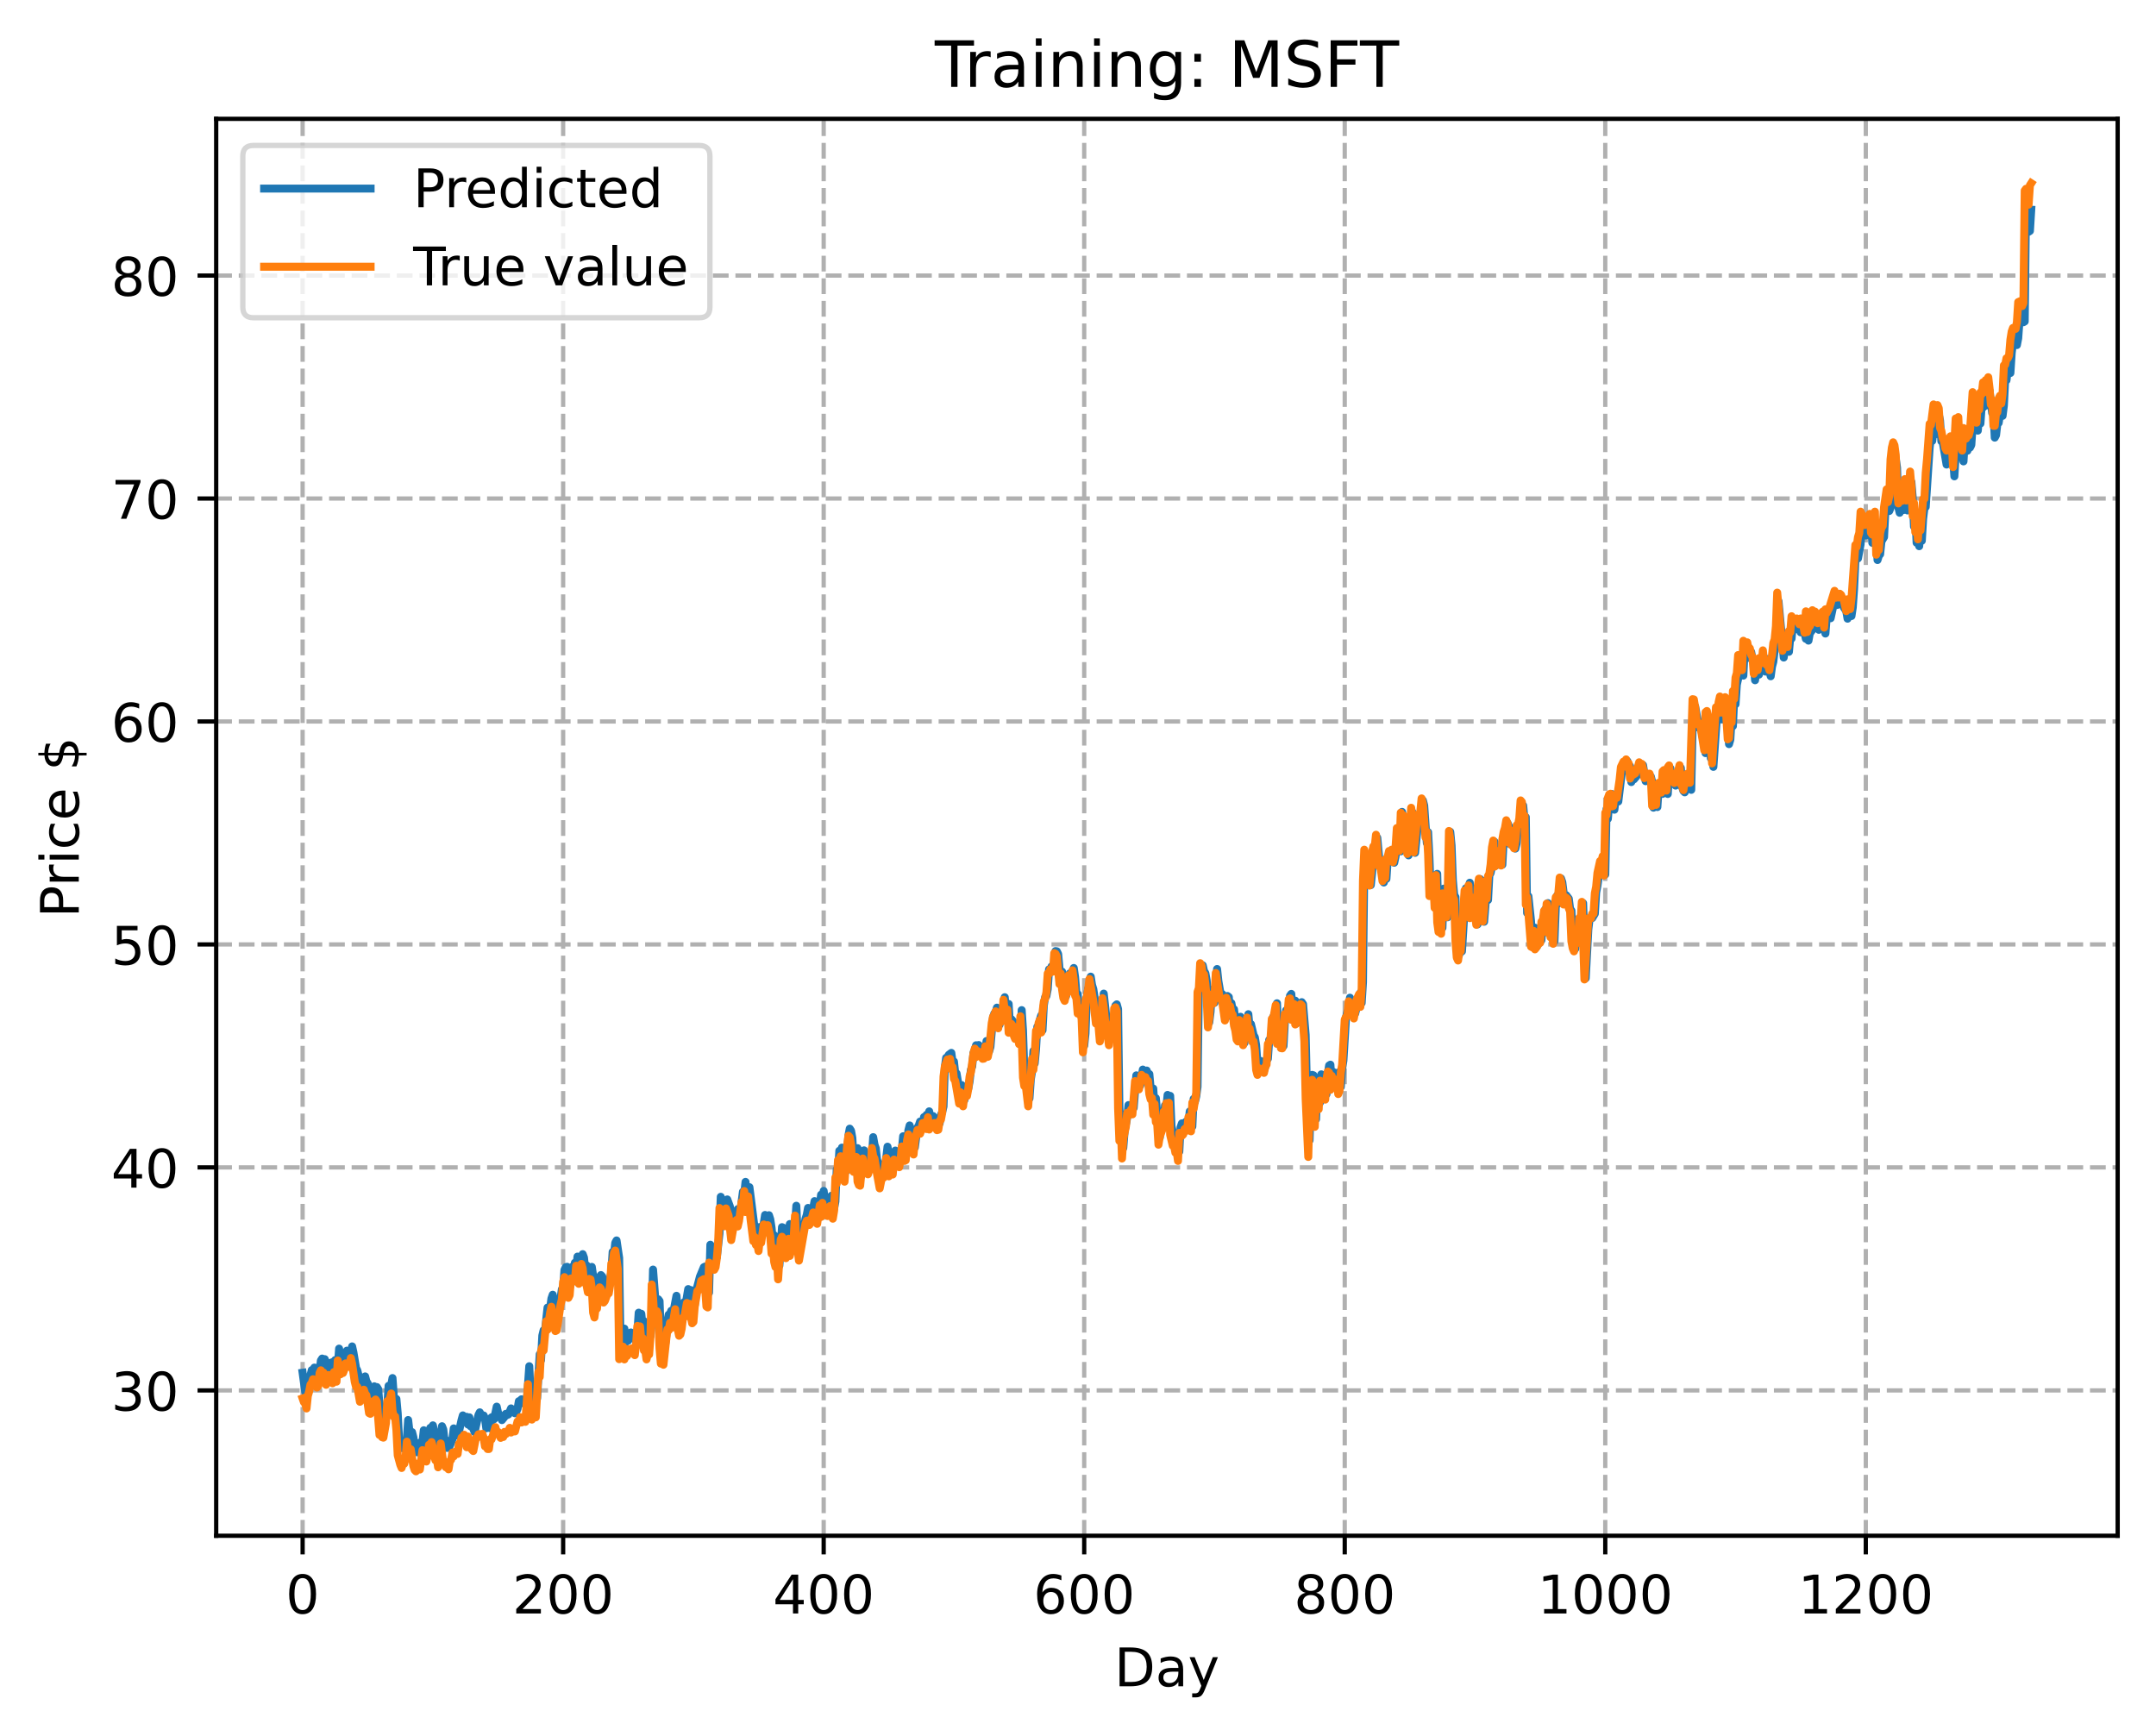 <?xml version="1.0" encoding="utf-8" standalone="no"?>
<!DOCTYPE svg PUBLIC "-//W3C//DTD SVG 1.1//EN"
  "http://www.w3.org/Graphics/SVG/1.1/DTD/svg11.dtd">
<!-- Created with matplotlib (https://matplotlib.org/) -->
<svg height="325.986pt" version="1.1" viewBox="0 0 404.923 325.986" width="404.923pt" xmlns="http://www.w3.org/2000/svg" xmlns:xlink="http://www.w3.org/1999/xlink">
 <defs>
  <style type="text/css">
*{stroke-linecap:butt;stroke-linejoin:round;}
  </style>
 </defs>
 <g id="figure_1">
  <g id="patch_1">
   <path d="M 0 325.986 
L 404.923 325.986 
L 404.923 0 
L 0 0 
z
" style="fill:#ffffff;"/>
  </g>
  <g id="axes_1">
   <g id="patch_2">
    <path d="M 40.603 288.43 
L 397.723 288.43 
L 397.723 22.318 
L 40.603 22.318 
z
" style="fill:#ffffff;"/>
   </g>
   <g id="matplotlib.axis_1">
    <g id="xtick_1">
     <g id="line2d_1">
      <path clip-path="url(#p831cd7db4b)" d="M 56.836 288.43 
L 56.836 22.318 
" style="fill:none;stroke:#b0b0b0;stroke-dasharray:2.96,1.28;stroke-dashoffset:0;stroke-width:0.8;"/>
     </g>
     <g id="line2d_2">
      <defs>
       <path d="M 0 0 
L 0 3.5 
" id="m2159f2aa8a" style="stroke:#000000;stroke-width:0.8;"/>
      </defs>
      <g>
       <use style="stroke:#000000;stroke-width:0.8;" x="56.836" xlink:href="#m2159f2aa8a" y="288.43"/>
      </g>
     </g>
     <g id="text_1">
      <!-- 0 -->
      <defs>
       <path d="M 31.781 66.406 
Q 24.172 66.406 20.328 58.906 
Q 16.5 51.422 16.5 36.375 
Q 16.5 21.391 20.328 13.891 
Q 24.172 6.391 31.781 6.391 
Q 39.453 6.391 43.281 13.891 
Q 47.125 21.391 47.125 36.375 
Q 47.125 51.422 43.281 58.906 
Q 39.453 66.406 31.781 66.406 
z
M 31.781 74.219 
Q 44.047 74.219 50.516 64.516 
Q 56.984 54.828 56.984 36.375 
Q 56.984 17.969 50.516 8.266 
Q 44.047 -1.422 31.781 -1.422 
Q 19.531 -1.422 13.062 8.266 
Q 6.594 17.969 6.594 36.375 
Q 6.594 54.828 13.062 64.516 
Q 19.531 74.219 31.781 74.219 
z
" id="DejaVuSans-48"/>
      </defs>
      <g transform="translate(53.655 303.029)scale(0.1 -0.1)">
       <use xlink:href="#DejaVuSans-48"/>
      </g>
     </g>
    </g>
    <g id="xtick_2">
     <g id="line2d_3">
      <path clip-path="url(#p831cd7db4b)" d="M 105.766 288.43 
L 105.766 22.318 
" style="fill:none;stroke:#b0b0b0;stroke-dasharray:2.96,1.28;stroke-dashoffset:0;stroke-width:0.8;"/>
     </g>
     <g id="line2d_4">
      <g>
       <use style="stroke:#000000;stroke-width:0.8;" x="105.766" xlink:href="#m2159f2aa8a" y="288.43"/>
      </g>
     </g>
     <g id="text_2">
      <!-- 200 -->
      <defs>
       <path d="M 19.188 8.297 
L 53.609 8.297 
L 53.609 0 
L 7.328 0 
L 7.328 8.297 
Q 12.938 14.109 22.625 23.891 
Q 32.328 33.688 34.812 36.531 
Q 39.547 41.844 41.422 45.531 
Q 43.312 49.219 43.312 52.781 
Q 43.312 58.594 39.234 62.25 
Q 35.156 65.922 28.609 65.922 
Q 23.969 65.922 18.812 64.312 
Q 13.672 62.703 7.812 59.422 
L 7.812 69.391 
Q 13.766 71.781 18.938 73 
Q 24.125 74.219 28.422 74.219 
Q 39.75 74.219 46.484 68.547 
Q 53.219 62.891 53.219 53.422 
Q 53.219 48.922 51.531 44.891 
Q 49.859 40.875 45.406 35.406 
Q 44.188 33.984 37.641 27.219 
Q 31.109 20.453 19.188 8.297 
z
" id="DejaVuSans-50"/>
      </defs>
      <g transform="translate(96.223 303.029)scale(0.1 -0.1)">
       <use xlink:href="#DejaVuSans-50"/>
       <use x="63.623" xlink:href="#DejaVuSans-48"/>
       <use x="127.246" xlink:href="#DejaVuSans-48"/>
      </g>
     </g>
    </g>
    <g id="xtick_3">
     <g id="line2d_5">
      <path clip-path="url(#p831cd7db4b)" d="M 154.697 288.43 
L 154.697 22.318 
" style="fill:none;stroke:#b0b0b0;stroke-dasharray:2.96,1.28;stroke-dashoffset:0;stroke-width:0.8;"/>
     </g>
     <g id="line2d_6">
      <g>
       <use style="stroke:#000000;stroke-width:0.8;" x="154.697" xlink:href="#m2159f2aa8a" y="288.43"/>
      </g>
     </g>
     <g id="text_3">
      <!-- 400 -->
      <defs>
       <path d="M 37.797 64.312 
L 12.891 25.391 
L 37.797 25.391 
z
M 35.203 72.906 
L 47.609 72.906 
L 47.609 25.391 
L 58.016 25.391 
L 58.016 17.188 
L 47.609 17.188 
L 47.609 0 
L 37.797 0 
L 37.797 17.188 
L 4.891 17.188 
L 4.891 26.703 
z
" id="DejaVuSans-52"/>
      </defs>
      <g transform="translate(145.153 303.029)scale(0.1 -0.1)">
       <use xlink:href="#DejaVuSans-52"/>
       <use x="63.623" xlink:href="#DejaVuSans-48"/>
       <use x="127.246" xlink:href="#DejaVuSans-48"/>
      </g>
     </g>
    </g>
    <g id="xtick_4">
     <g id="line2d_7">
      <path clip-path="url(#p831cd7db4b)" d="M 203.628 288.43 
L 203.628 22.318 
" style="fill:none;stroke:#b0b0b0;stroke-dasharray:2.96,1.28;stroke-dashoffset:0;stroke-width:0.8;"/>
     </g>
     <g id="line2d_8">
      <g>
       <use style="stroke:#000000;stroke-width:0.8;" x="203.628" xlink:href="#m2159f2aa8a" y="288.43"/>
      </g>
     </g>
     <g id="text_4">
      <!-- 600 -->
      <defs>
       <path d="M 33.016 40.375 
Q 26.375 40.375 22.484 35.828 
Q 18.609 31.297 18.609 23.391 
Q 18.609 15.531 22.484 10.953 
Q 26.375 6.391 33.016 6.391 
Q 39.656 6.391 43.531 10.953 
Q 47.406 15.531 47.406 23.391 
Q 47.406 31.297 43.531 35.828 
Q 39.656 40.375 33.016 40.375 
z
M 52.594 71.297 
L 52.594 62.312 
Q 48.875 64.062 45.094 64.984 
Q 41.312 65.922 37.594 65.922 
Q 27.828 65.922 22.672 59.328 
Q 17.531 52.734 16.797 39.406 
Q 19.672 43.656 24.016 45.922 
Q 28.375 48.188 33.594 48.188 
Q 44.578 48.188 50.953 41.516 
Q 57.328 34.859 57.328 23.391 
Q 57.328 12.156 50.688 5.359 
Q 44.047 -1.422 33.016 -1.422 
Q 20.359 -1.422 13.672 8.266 
Q 6.984 17.969 6.984 36.375 
Q 6.984 53.656 15.188 63.938 
Q 23.391 74.219 37.203 74.219 
Q 40.922 74.219 44.703 73.484 
Q 48.484 72.75 52.594 71.297 
z
" id="DejaVuSans-54"/>
      </defs>
      <g transform="translate(194.084 303.029)scale(0.1 -0.1)">
       <use xlink:href="#DejaVuSans-54"/>
       <use x="63.623" xlink:href="#DejaVuSans-48"/>
       <use x="127.246" xlink:href="#DejaVuSans-48"/>
      </g>
     </g>
    </g>
    <g id="xtick_5">
     <g id="line2d_9">
      <path clip-path="url(#p831cd7db4b)" d="M 252.558 288.43 
L 252.558 22.318 
" style="fill:none;stroke:#b0b0b0;stroke-dasharray:2.96,1.28;stroke-dashoffset:0;stroke-width:0.8;"/>
     </g>
     <g id="line2d_10">
      <g>
       <use style="stroke:#000000;stroke-width:0.8;" x="252.558" xlink:href="#m2159f2aa8a" y="288.43"/>
      </g>
     </g>
     <g id="text_5">
      <!-- 800 -->
      <defs>
       <path d="M 31.781 34.625 
Q 24.75 34.625 20.719 30.859 
Q 16.703 27.094 16.703 20.516 
Q 16.703 13.922 20.719 10.156 
Q 24.75 6.391 31.781 6.391 
Q 38.812 6.391 42.859 10.172 
Q 46.922 13.969 46.922 20.516 
Q 46.922 27.094 42.891 30.859 
Q 38.875 34.625 31.781 34.625 
z
M 21.922 38.812 
Q 15.578 40.375 12.031 44.719 
Q 8.5 49.078 8.5 55.328 
Q 8.5 64.062 14.719 69.141 
Q 20.953 74.219 31.781 74.219 
Q 42.672 74.219 48.875 69.141 
Q 55.078 64.062 55.078 55.328 
Q 55.078 49.078 51.531 44.719 
Q 48 40.375 41.703 38.812 
Q 48.828 37.156 52.797 32.312 
Q 56.781 27.484 56.781 20.516 
Q 56.781 9.906 50.312 4.234 
Q 43.844 -1.422 31.781 -1.422 
Q 19.734 -1.422 13.25 4.234 
Q 6.781 9.906 6.781 20.516 
Q 6.781 27.484 10.781 32.312 
Q 14.797 37.156 21.922 38.812 
z
M 18.312 54.391 
Q 18.312 48.734 21.844 45.562 
Q 25.391 42.391 31.781 42.391 
Q 38.141 42.391 41.719 45.562 
Q 45.312 48.734 45.312 54.391 
Q 45.312 60.062 41.719 63.234 
Q 38.141 66.406 31.781 66.406 
Q 25.391 66.406 21.844 63.234 
Q 18.312 60.062 18.312 54.391 
z
" id="DejaVuSans-56"/>
      </defs>
      <g transform="translate(243.015 303.029)scale(0.1 -0.1)">
       <use xlink:href="#DejaVuSans-56"/>
       <use x="63.623" xlink:href="#DejaVuSans-48"/>
       <use x="127.246" xlink:href="#DejaVuSans-48"/>
      </g>
     </g>
    </g>
    <g id="xtick_6">
     <g id="line2d_11">
      <path clip-path="url(#p831cd7db4b)" d="M 301.489 288.43 
L 301.489 22.318 
" style="fill:none;stroke:#b0b0b0;stroke-dasharray:2.96,1.28;stroke-dashoffset:0;stroke-width:0.8;"/>
     </g>
     <g id="line2d_12">
      <g>
       <use style="stroke:#000000;stroke-width:0.8;" x="301.489" xlink:href="#m2159f2aa8a" y="288.43"/>
      </g>
     </g>
     <g id="text_6">
      <!-- 1000 -->
      <defs>
       <path d="M 12.406 8.297 
L 28.516 8.297 
L 28.516 63.922 
L 10.984 60.406 
L 10.984 69.391 
L 28.422 72.906 
L 38.281 72.906 
L 38.281 8.297 
L 54.391 8.297 
L 54.391 0 
L 12.406 0 
z
" id="DejaVuSans-49"/>
      </defs>
      <g transform="translate(288.764 303.029)scale(0.1 -0.1)">
       <use xlink:href="#DejaVuSans-49"/>
       <use x="63.623" xlink:href="#DejaVuSans-48"/>
       <use x="127.246" xlink:href="#DejaVuSans-48"/>
       <use x="190.869" xlink:href="#DejaVuSans-48"/>
      </g>
     </g>
    </g>
    <g id="xtick_7">
     <g id="line2d_13">
      <path clip-path="url(#p831cd7db4b)" d="M 350.419 288.43 
L 350.419 22.318 
" style="fill:none;stroke:#b0b0b0;stroke-dasharray:2.96,1.28;stroke-dashoffset:0;stroke-width:0.8;"/>
     </g>
     <g id="line2d_14">
      <g>
       <use style="stroke:#000000;stroke-width:0.8;" x="350.419" xlink:href="#m2159f2aa8a" y="288.43"/>
      </g>
     </g>
     <g id="text_7">
      <!-- 1200 -->
      <g transform="translate(337.694 303.029)scale(0.1 -0.1)">
       <use xlink:href="#DejaVuSans-49"/>
       <use x="63.623" xlink:href="#DejaVuSans-50"/>
       <use x="127.246" xlink:href="#DejaVuSans-48"/>
       <use x="190.869" xlink:href="#DejaVuSans-48"/>
      </g>
     </g>
    </g>
    <g id="text_8">
     <!-- Day -->
     <defs>
      <path d="M 19.672 64.797 
L 19.672 8.109 
L 31.594 8.109 
Q 46.688 8.109 53.688 14.938 
Q 60.688 21.781 60.688 36.531 
Q 60.688 51.172 53.688 57.984 
Q 46.688 64.797 31.594 64.797 
z
M 9.812 72.906 
L 30.078 72.906 
Q 51.266 72.906 61.172 64.094 
Q 71.094 55.281 71.094 36.531 
Q 71.094 17.672 61.125 8.828 
Q 51.172 0 30.078 0 
L 9.812 0 
z
" id="DejaVuSans-68"/>
      <path d="M 34.281 27.484 
Q 23.391 27.484 19.188 25 
Q 14.984 22.516 14.984 16.5 
Q 14.984 11.719 18.141 8.906 
Q 21.297 6.109 26.703 6.109 
Q 34.188 6.109 38.703 11.406 
Q 43.219 16.703 43.219 25.484 
L 43.219 27.484 
z
M 52.203 31.203 
L 52.203 0 
L 43.219 0 
L 43.219 8.297 
Q 40.141 3.328 35.547 0.953 
Q 30.953 -1.422 24.312 -1.422 
Q 15.922 -1.422 10.953 3.297 
Q 6 8.016 6 15.922 
Q 6 25.141 12.172 29.828 
Q 18.359 34.516 30.609 34.516 
L 43.219 34.516 
L 43.219 35.406 
Q 43.219 41.609 39.141 45 
Q 35.062 48.391 27.688 48.391 
Q 23 48.391 18.547 47.266 
Q 14.109 46.141 10.016 43.891 
L 10.016 52.203 
Q 14.938 54.109 19.578 55.047 
Q 24.219 56 28.609 56 
Q 40.484 56 46.344 49.844 
Q 52.203 43.703 52.203 31.203 
z
" id="DejaVuSans-97"/>
      <path d="M 32.172 -5.078 
Q 28.375 -14.844 24.75 -17.812 
Q 21.141 -20.797 15.094 -20.797 
L 7.906 -20.797 
L 7.906 -13.281 
L 13.188 -13.281 
Q 16.891 -13.281 18.938 -11.516 
Q 21 -9.766 23.484 -3.219 
L 25.094 0.875 
L 2.984 54.688 
L 12.5 54.688 
L 29.594 11.922 
L 46.688 54.688 
L 56.203 54.688 
z
" id="DejaVuSans-121"/>
     </defs>
     <g transform="translate(209.29 316.707)scale(0.1 -0.1)">
      <use xlink:href="#DejaVuSans-68"/>
      <use x="77.002" xlink:href="#DejaVuSans-97"/>
      <use x="138.281" xlink:href="#DejaVuSans-121"/>
     </g>
    </g>
   </g>
   <g id="matplotlib.axis_2">
    <g id="ytick_1">
     <g id="line2d_15">
      <path clip-path="url(#p831cd7db4b)" d="M 40.603 261.133 
L 397.723 261.133 
" style="fill:none;stroke:#b0b0b0;stroke-dasharray:2.96,1.28;stroke-dashoffset:0;stroke-width:0.8;"/>
     </g>
     <g id="line2d_16">
      <defs>
       <path d="M 0 0 
L -3.5 0 
" id="mf671bbe97c" style="stroke:#000000;stroke-width:0.8;"/>
      </defs>
      <g>
       <use style="stroke:#000000;stroke-width:0.8;" x="40.603" xlink:href="#mf671bbe97c" y="261.133"/>
      </g>
     </g>
     <g id="text_9">
      <!-- 30 -->
      <defs>
       <path d="M 40.578 39.312 
Q 47.656 37.797 51.625 33 
Q 55.609 28.219 55.609 21.188 
Q 55.609 10.406 48.188 4.484 
Q 40.766 -1.422 27.094 -1.422 
Q 22.516 -1.422 17.656 -0.516 
Q 12.797 0.391 7.625 2.203 
L 7.625 11.719 
Q 11.719 9.328 16.594 8.109 
Q 21.484 6.891 26.812 6.891 
Q 36.078 6.891 40.938 10.547 
Q 45.797 14.203 45.797 21.188 
Q 45.797 27.641 41.281 31.266 
Q 36.766 34.906 28.719 34.906 
L 20.219 34.906 
L 20.219 43.016 
L 29.109 43.016 
Q 36.375 43.016 40.234 45.922 
Q 44.094 48.828 44.094 54.297 
Q 44.094 59.906 40.109 62.906 
Q 36.141 65.922 28.719 65.922 
Q 24.656 65.922 20.016 65.031 
Q 15.375 64.156 9.812 62.312 
L 9.812 71.094 
Q 15.438 72.656 20.344 73.438 
Q 25.25 74.219 29.594 74.219 
Q 40.828 74.219 47.359 69.109 
Q 53.906 64.016 53.906 55.328 
Q 53.906 49.266 50.438 45.094 
Q 46.969 40.922 40.578 39.312 
z
" id="DejaVuSans-51"/>
      </defs>
      <g transform="translate(20.878 264.932)scale(0.1 -0.1)">
       <use xlink:href="#DejaVuSans-51"/>
       <use x="63.623" xlink:href="#DejaVuSans-48"/>
      </g>
     </g>
    </g>
    <g id="ytick_2">
     <g id="line2d_17">
      <path clip-path="url(#p831cd7db4b)" d="M 40.603 219.257 
L 397.723 219.257 
" style="fill:none;stroke:#b0b0b0;stroke-dasharray:2.96,1.28;stroke-dashoffset:0;stroke-width:0.8;"/>
     </g>
     <g id="line2d_18">
      <g>
       <use style="stroke:#000000;stroke-width:0.8;" x="40.603" xlink:href="#mf671bbe97c" y="219.257"/>
      </g>
     </g>
     <g id="text_10">
      <!-- 40 -->
      <g transform="translate(20.878 223.056)scale(0.1 -0.1)">
       <use xlink:href="#DejaVuSans-52"/>
       <use x="63.623" xlink:href="#DejaVuSans-48"/>
      </g>
     </g>
    </g>
    <g id="ytick_3">
     <g id="line2d_19">
      <path clip-path="url(#p831cd7db4b)" d="M 40.603 177.38 
L 397.723 177.38 
" style="fill:none;stroke:#b0b0b0;stroke-dasharray:2.96,1.28;stroke-dashoffset:0;stroke-width:0.8;"/>
     </g>
     <g id="line2d_20">
      <g>
       <use style="stroke:#000000;stroke-width:0.8;" x="40.603" xlink:href="#mf671bbe97c" y="177.38"/>
      </g>
     </g>
     <g id="text_11">
      <!-- 50 -->
      <defs>
       <path d="M 10.797 72.906 
L 49.516 72.906 
L 49.516 64.594 
L 19.828 64.594 
L 19.828 46.734 
Q 21.969 47.469 24.109 47.828 
Q 26.266 48.188 28.422 48.188 
Q 40.625 48.188 47.75 41.5 
Q 54.891 34.812 54.891 23.391 
Q 54.891 11.625 47.562 5.094 
Q 40.234 -1.422 26.906 -1.422 
Q 22.312 -1.422 17.547 -0.641 
Q 12.797 0.141 7.719 1.703 
L 7.719 11.625 
Q 12.109 9.234 16.797 8.062 
Q 21.484 6.891 26.703 6.891 
Q 35.156 6.891 40.078 11.328 
Q 45.016 15.766 45.016 23.391 
Q 45.016 31 40.078 35.438 
Q 35.156 39.891 26.703 39.891 
Q 22.75 39.891 18.812 39.016 
Q 14.891 38.141 10.797 36.281 
z
" id="DejaVuSans-53"/>
      </defs>
      <g transform="translate(20.878 181.179)scale(0.1 -0.1)">
       <use xlink:href="#DejaVuSans-53"/>
       <use x="63.623" xlink:href="#DejaVuSans-48"/>
      </g>
     </g>
    </g>
    <g id="ytick_4">
     <g id="line2d_21">
      <path clip-path="url(#p831cd7db4b)" d="M 40.603 135.504 
L 397.723 135.504 
" style="fill:none;stroke:#b0b0b0;stroke-dasharray:2.96,1.28;stroke-dashoffset:0;stroke-width:0.8;"/>
     </g>
     <g id="line2d_22">
      <g>
       <use style="stroke:#000000;stroke-width:0.8;" x="40.603" xlink:href="#mf671bbe97c" y="135.504"/>
      </g>
     </g>
     <g id="text_12">
      <!-- 60 -->
      <g transform="translate(20.878 139.303)scale(0.1 -0.1)">
       <use xlink:href="#DejaVuSans-54"/>
       <use x="63.623" xlink:href="#DejaVuSans-48"/>
      </g>
     </g>
    </g>
    <g id="ytick_5">
     <g id="line2d_23">
      <path clip-path="url(#p831cd7db4b)" d="M 40.603 93.627 
L 397.723 93.627 
" style="fill:none;stroke:#b0b0b0;stroke-dasharray:2.96,1.28;stroke-dashoffset:0;stroke-width:0.8;"/>
     </g>
     <g id="line2d_24">
      <g>
       <use style="stroke:#000000;stroke-width:0.8;" x="40.603" xlink:href="#mf671bbe97c" y="93.627"/>
      </g>
     </g>
     <g id="text_13">
      <!-- 70 -->
      <defs>
       <path d="M 8.203 72.906 
L 55.078 72.906 
L 55.078 68.703 
L 28.609 0 
L 18.312 0 
L 43.219 64.594 
L 8.203 64.594 
z
" id="DejaVuSans-55"/>
      </defs>
      <g transform="translate(20.878 97.427)scale(0.1 -0.1)">
       <use xlink:href="#DejaVuSans-55"/>
       <use x="63.623" xlink:href="#DejaVuSans-48"/>
      </g>
     </g>
    </g>
    <g id="ytick_6">
     <g id="line2d_25">
      <path clip-path="url(#p831cd7db4b)" d="M 40.603 51.751 
L 397.723 51.751 
" style="fill:none;stroke:#b0b0b0;stroke-dasharray:2.96,1.28;stroke-dashoffset:0;stroke-width:0.8;"/>
     </g>
     <g id="line2d_26">
      <g>
       <use style="stroke:#000000;stroke-width:0.8;" x="40.603" xlink:href="#mf671bbe97c" y="51.751"/>
      </g>
     </g>
     <g id="text_14">
      <!-- 80 -->
      <g transform="translate(20.878 55.55)scale(0.1 -0.1)">
       <use xlink:href="#DejaVuSans-56"/>
       <use x="63.623" xlink:href="#DejaVuSans-48"/>
      </g>
     </g>
    </g>
    <g id="text_15">
     <!-- Price $ -->
     <defs>
      <path d="M 19.672 64.797 
L 19.672 37.406 
L 32.078 37.406 
Q 38.969 37.406 42.719 40.969 
Q 46.484 44.531 46.484 51.125 
Q 46.484 57.672 42.719 61.234 
Q 38.969 64.797 32.078 64.797 
z
M 9.812 72.906 
L 32.078 72.906 
Q 44.344 72.906 50.609 67.359 
Q 56.891 61.812 56.891 51.125 
Q 56.891 40.328 50.609 34.812 
Q 44.344 29.297 32.078 29.297 
L 19.672 29.297 
L 19.672 0 
L 9.812 0 
z
" id="DejaVuSans-80"/>
      <path d="M 41.109 46.297 
Q 39.594 47.172 37.812 47.578 
Q 36.031 48 33.891 48 
Q 26.266 48 22.188 43.047 
Q 18.109 38.094 18.109 28.812 
L 18.109 0 
L 9.078 0 
L 9.078 54.688 
L 18.109 54.688 
L 18.109 46.188 
Q 20.953 51.172 25.484 53.578 
Q 30.031 56 36.531 56 
Q 37.453 56 38.578 55.875 
Q 39.703 55.766 41.062 55.516 
z
" id="DejaVuSans-114"/>
      <path d="M 9.422 54.688 
L 18.406 54.688 
L 18.406 0 
L 9.422 0 
z
M 9.422 75.984 
L 18.406 75.984 
L 18.406 64.594 
L 9.422 64.594 
z
" id="DejaVuSans-105"/>
      <path d="M 48.781 52.594 
L 48.781 44.188 
Q 44.969 46.297 41.141 47.344 
Q 37.312 48.391 33.406 48.391 
Q 24.656 48.391 19.812 42.844 
Q 14.984 37.312 14.984 27.297 
Q 14.984 17.281 19.812 11.734 
Q 24.656 6.203 33.406 6.203 
Q 37.312 6.203 41.141 7.25 
Q 44.969 8.297 48.781 10.406 
L 48.781 2.094 
Q 45.016 0.344 40.984 -0.531 
Q 36.969 -1.422 32.422 -1.422 
Q 20.062 -1.422 12.781 6.344 
Q 5.516 14.109 5.516 27.297 
Q 5.516 40.672 12.859 48.328 
Q 20.219 56 33.016 56 
Q 37.156 56 41.109 55.141 
Q 45.062 54.297 48.781 52.594 
z
" id="DejaVuSans-99"/>
      <path d="M 56.203 29.594 
L 56.203 25.203 
L 14.891 25.203 
Q 15.484 15.922 20.484 11.062 
Q 25.484 6.203 34.422 6.203 
Q 39.594 6.203 44.453 7.469 
Q 49.312 8.734 54.109 11.281 
L 54.109 2.781 
Q 49.266 0.734 44.188 -0.344 
Q 39.109 -1.422 33.891 -1.422 
Q 20.797 -1.422 13.156 6.188 
Q 5.516 13.812 5.516 26.812 
Q 5.516 40.234 12.766 48.109 
Q 20.016 56 32.328 56 
Q 43.359 56 49.781 48.891 
Q 56.203 41.797 56.203 29.594 
z
M 47.219 32.234 
Q 47.125 39.594 43.094 43.984 
Q 39.062 48.391 32.422 48.391 
Q 24.906 48.391 20.391 44.141 
Q 15.875 39.891 15.188 32.172 
z
" id="DejaVuSans-101"/>
      <path id="DejaVuSans-32"/>
      <path d="M 33.797 -14.703 
L 28.906 -14.703 
L 28.859 0 
Q 23.734 0.094 18.609 1.188 
Q 13.484 2.297 8.297 4.5 
L 8.297 13.281 
Q 13.281 10.156 18.375 8.562 
Q 23.484 6.984 28.906 6.938 
L 28.906 29.203 
Q 18.109 30.953 13.203 35.156 
Q 8.297 39.359 8.297 46.688 
Q 8.297 54.641 13.625 59.219 
Q 18.953 63.812 28.906 64.5 
L 28.906 75.984 
L 33.797 75.984 
L 33.797 64.656 
Q 38.328 64.453 42.578 63.688 
Q 46.828 62.938 50.875 61.625 
L 50.875 53.078 
Q 46.828 55.125 42.547 56.25 
Q 38.281 57.375 33.797 57.562 
L 33.797 36.719 
Q 44.875 35.016 50.094 30.609 
Q 55.328 26.219 55.328 18.609 
Q 55.328 10.359 49.781 5.594 
Q 44.234 0.828 33.797 0.094 
z
M 28.906 37.594 
L 28.906 57.625 
Q 23.25 56.984 20.266 54.391 
Q 17.281 51.812 17.281 47.516 
Q 17.281 43.312 20.031 40.969 
Q 22.797 38.625 28.906 37.594 
z
M 33.797 28.219 
L 33.797 7.078 
Q 39.984 7.906 43.141 10.594 
Q 46.297 13.281 46.297 17.672 
Q 46.297 21.969 43.281 24.5 
Q 40.281 27.047 33.797 28.219 
z
" id="DejaVuSans-36"/>
     </defs>
     <g transform="translate(14.798 172.342)rotate(-90)scale(0.1 -0.1)">
      <use xlink:href="#DejaVuSans-80"/>
      <use x="58.553" xlink:href="#DejaVuSans-114"/>
      <use x="99.666" xlink:href="#DejaVuSans-105"/>
      <use x="127.449" xlink:href="#DejaVuSans-99"/>
      <use x="182.43" xlink:href="#DejaVuSans-101"/>
      <use x="243.953" xlink:href="#DejaVuSans-32"/>
      <use x="275.74" xlink:href="#DejaVuSans-36"/>
     </g>
    </g>
   </g>
   <g id="line2d_27">
    <path clip-path="url(#p831cd7db4b)" d="M 56.836 257.82 
L 57.325 261.415 
L 57.57 260.16 
L 57.814 260.803 
L 58.059 258.72 
L 58.304 258.315 
L 58.548 257.322 
L 58.793 257.982 
L 59.038 256.854 
L 59.282 256.903 
L 59.527 257.384 
L 59.772 258.269 
L 60.016 257.713 
L 60.261 255.538 
L 60.506 255.157 
L 60.75 255.71 
L 60.995 255.268 
L 61.24 256.226 
L 61.484 257.808 
L 61.729 256.377 
L 61.974 255.973 
L 62.218 256.455 
L 62.463 255.819 
L 62.708 257.083 
L 62.952 255.437 
L 63.197 257.021 
L 63.441 256.872 
L 63.686 253.291 
L 63.931 255.364 
L 64.175 256.019 
L 64.42 255.407 
L 64.665 255.415 
L 64.909 255.014 
L 65.154 253.673 
L 65.399 253.734 
L 65.888 254.605 
L 66.133 252.875 
L 66.377 253.992 
L 66.867 256.919 
L 67.111 257.392 
L 67.845 260.364 
L 68.579 258.509 
L 68.824 259.455 
L 69.069 259.82 
L 69.313 261.317 
L 69.802 262.749 
L 70.047 261.981 
L 70.292 260.366 
L 70.536 260.854 
L 70.781 260.511 
L 71.026 260.903 
L 71.515 266.667 
L 71.76 266.126 
L 72.004 266.268 
L 72.249 267.199 
L 72.738 264.023 
L 72.983 260.276 
L 73.228 260.323 
L 73.472 260.14 
L 73.717 258.818 
L 73.962 262.241 
L 74.206 263.149 
L 74.451 262.749 
L 74.696 265.454 
L 74.94 270.138 
L 75.185 270.578 
L 75.674 272.02 
L 75.919 270.94 
L 76.163 270.836 
L 76.408 270.414 
L 76.653 266.699 
L 76.897 268.8 
L 77.142 269.556 
L 77.387 268.965 
L 77.631 269.906 
L 77.876 271.539 
L 78.121 272.414 
L 78.365 272.765 
L 78.61 271.474 
L 78.855 270.959 
L 79.099 272.134 
L 79.344 270.893 
L 79.589 268.621 
L 80.078 269.868 
L 80.323 271.012 
L 80.567 269.963 
L 80.812 268.164 
L 81.056 268.816 
L 81.301 267.7 
L 81.79 269.863 
L 82.035 270.653 
L 82.28 270.642 
L 82.524 271.367 
L 82.769 270.777 
L 83.014 267.863 
L 83.258 268.481 
L 83.503 270.79 
L 83.748 270.461 
L 83.992 271.944 
L 84.237 270.918 
L 84.482 271.556 
L 84.971 270.308 
L 85.216 268.272 
L 85.46 269.679 
L 85.705 268.857 
L 86.194 268.901 
L 86.684 266.688 
L 86.928 265.832 
L 87.173 266.268 
L 87.417 266.088 
L 87.662 266.106 
L 87.907 267.55 
L 88.151 266.194 
L 88.396 267.887 
L 88.641 267.715 
L 89.13 268.966 
L 89.864 265.736 
L 90.109 265.254 
L 90.598 266.167 
L 90.843 265.847 
L 91.087 266.411 
L 91.332 268.247 
L 91.577 267.193 
L 92.066 268.242 
L 92.311 266.207 
L 92.555 266.095 
L 92.8 266.538 
L 93.289 264.188 
L 93.534 265.291 
L 94.268 266.712 
L 94.757 266.115 
L 95.002 265.532 
L 95.246 265.767 
L 95.491 265.649 
L 95.98 264.517 
L 96.714 265.427 
L 96.959 265.164 
L 97.204 264.571 
L 97.448 263.158 
L 97.693 263.313 
L 97.938 262.811 
L 98.182 263.102 
L 98.427 263.63 
L 98.672 263.507 
L 98.916 263.541 
L 99.405 256.593 
L 99.65 261.915 
L 100.139 263.025 
L 100.384 262.104 
L 100.873 262.616 
L 101.363 254.354 
L 101.607 255.45 
L 101.852 250.837 
L 102.097 249.845 
L 102.341 250.126 
L 102.831 245.581 
L 103.075 246.805 
L 103.32 245.711 
L 103.565 243.885 
L 103.809 243.169 
L 104.543 247.244 
L 104.788 247.298 
L 105.522 242.148 
L 105.766 241.907 
L 106.011 238.513 
L 106.256 237.99 
L 106.5 237.921 
L 106.745 239.375 
L 106.99 241.761 
L 107.234 241.098 
L 107.479 237.923 
L 107.724 238.334 
L 107.968 237.162 
L 108.213 238.437 
L 108.458 236.007 
L 108.702 238.399 
L 108.947 238.912 
L 109.192 238.133 
L 109.436 235.547 
L 109.681 236.206 
L 109.926 238.651 
L 110.17 237.647 
L 110.66 240.432 
L 110.904 238.188 
L 111.149 237.94 
L 111.393 239.592 
L 111.638 243.904 
L 111.883 244.765 
L 112.127 243.328 
L 112.372 242.661 
L 112.617 239.815 
L 112.861 239.475 
L 113.106 239.732 
L 113.351 240.544 
L 113.595 242.546 
L 113.84 241.515 
L 114.085 241.227 
L 114.329 240.367 
L 114.574 240.29 
L 114.819 238.81 
L 115.063 235.12 
L 115.308 235.685 
L 115.553 233.406 
L 115.797 232.971 
L 116.287 236.264 
L 116.531 252.439 
L 116.776 249.451 
L 117.02 250.676 
L 117.265 249.534 
L 117.51 252.065 
L 117.999 251.78 
L 118.244 250.746 
L 118.488 250.256 
L 118.733 251.205 
L 118.978 250.783 
L 119.222 251.135 
L 119.467 251.861 
L 119.712 250.138 
L 119.956 246.54 
L 120.201 246.859 
L 120.446 246.739 
L 120.69 249.161 
L 120.935 248.132 
L 121.18 250.922 
L 121.424 250.719 
L 121.669 251.765 
L 122.158 250.931 
L 122.403 248.463 
L 122.648 238.445 
L 123.137 244.793 
L 123.381 245.473 
L 123.626 244.023 
L 123.871 244.356 
L 124.115 250.655 
L 124.36 252.918 
L 124.849 253.167 
L 125.094 251.356 
L 125.339 248.328 
L 125.583 246.905 
L 125.828 246.808 
L 126.073 246.179 
L 126.317 246.663 
L 126.562 245.944 
L 127.051 243.368 
L 127.296 246.643 
L 127.541 246.838 
L 127.785 248.482 
L 128.275 246.54 
L 128.519 244.55 
L 128.764 244.978 
L 129.253 242.109 
L 129.498 242.783 
L 129.742 242.294 
L 129.987 244.609 
L 130.232 245.828 
L 130.476 245.186 
L 130.721 242.548 
L 131.455 239.767 
L 132.189 237.997 
L 132.434 237.875 
L 132.678 239.433 
L 132.923 242.689 
L 133.168 242.777 
L 133.412 233.776 
L 133.657 235.856 
L 133.902 236.319 
L 134.146 235.498 
L 134.391 236.25 
L 134.636 236.077 
L 135.125 231.694 
L 135.369 224.775 
L 135.614 227.506 
L 135.859 226.829 
L 136.103 228.016 
L 136.348 228.511 
L 136.593 225.272 
L 137.082 226.591 
L 137.571 230.717 
L 138.061 227.591 
L 138.305 227.663 
L 138.55 227.099 
L 138.795 228.606 
L 139.039 227.551 
L 139.529 223.825 
L 139.773 224.306 
L 140.018 221.976 
L 140.263 225.969 
L 140.507 223.988 
L 140.752 222.968 
L 141.73 230.682 
L 141.975 230.313 
L 142.22 231.322 
L 142.464 231.831 
L 142.709 233.095 
L 142.954 230.374 
L 143.198 231.344 
L 143.688 228.189 
L 143.932 228.72 
L 144.177 228.859 
L 144.422 228.234 
L 144.666 229.008 
L 144.911 230.603 
L 145.156 233.122 
L 145.4 231.995 
L 145.645 234.852 
L 145.89 235.729 
L 146.134 233.688 
L 146.379 237.692 
L 146.868 230.476 
L 147.113 230.582 
L 147.357 232.185 
L 147.847 233.98 
L 148.091 233.698 
L 148.336 229.893 
L 148.581 233.527 
L 148.825 232.959 
L 149.07 231.335 
L 149.315 230.501 
L 149.559 226.458 
L 149.804 231.816 
L 150.049 231.758 
L 150.293 234.129 
L 151.027 230.447 
L 151.272 228.949 
L 151.517 228.175 
L 151.761 226.865 
L 152.006 227.311 
L 152.251 228.058 
L 152.495 228.104 
L 152.984 225.584 
L 153.229 227.078 
L 153.474 227.826 
L 153.718 227.761 
L 153.963 226.53 
L 154.208 224.385 
L 154.452 226.93 
L 154.697 223.671 
L 154.942 225.751 
L 155.186 225.536 
L 155.431 225.672 
L 155.676 226.312 
L 155.92 225.685 
L 156.165 224.571 
L 156.41 226.407 
L 156.654 226.989 
L 156.899 225.649 
L 157.144 219.627 
L 157.388 220.718 
L 157.633 216.13 
L 157.878 217.09 
L 158.122 215.541 
L 158.367 216.409 
L 158.856 220.014 
L 159.345 213.273 
L 159.59 211.977 
L 159.835 212.357 
L 160.079 213.718 
L 160.324 218.045 
L 160.813 218.459 
L 161.058 215.639 
L 161.303 220.429 
L 161.547 220.089 
L 161.792 220.826 
L 162.281 216.051 
L 162.526 217.928 
L 162.771 217.898 
L 163.015 217.579 
L 163.26 218.894 
L 163.749 217.484 
L 163.994 213.57 
L 164.239 214.971 
L 164.483 215.659 
L 164.728 217.828 
L 164.972 218.53 
L 165.462 221.27 
L 165.951 218.642 
L 166.196 219.686 
L 166.685 215.363 
L 166.93 216.868 
L 167.174 219.432 
L 167.419 218.073 
L 167.908 218.336 
L 168.153 216.092 
L 168.398 217.288 
L 168.642 217.04 
L 168.887 217.262 
L 169.132 217.062 
L 169.376 215.994 
L 169.621 213.406 
L 170.11 216.272 
L 170.355 216.189 
L 170.6 212.317 
L 170.844 211.373 
L 171.333 213.527 
L 171.578 213.757 
L 171.823 215.502 
L 172.312 211.771 
L 172.557 211.376 
L 172.801 210.645 
L 173.046 211.474 
L 173.291 211.282 
L 173.535 209.803 
L 173.78 210.449 
L 174.025 209.375 
L 174.269 210.691 
L 174.514 208.727 
L 174.759 211.095 
L 175.248 209.61 
L 175.493 210.26 
L 175.737 210.023 
L 176.227 211.154 
L 176.471 210.984 
L 176.716 209.427 
L 176.96 208.824 
L 177.205 207.81 
L 177.45 200.471 
L 177.694 198.672 
L 177.939 198.573 
L 178.184 198.119 
L 178.673 197.746 
L 178.918 199.563 
L 179.162 199.359 
L 179.407 201.638 
L 179.652 201.596 
L 180.386 205.948 
L 180.63 203.805 
L 181.12 206.627 
L 181.364 204.401 
L 181.854 204.432 
L 182.098 203.13 
L 182.343 200.96 
L 182.588 200.291 
L 182.832 197.724 
L 183.077 197.179 
L 183.321 196.312 
L 183.566 197.52 
L 183.811 196.275 
L 184.055 196.703 
L 184.3 196.646 
L 184.789 197.911 
L 185.034 197.89 
L 185.279 195.517 
L 185.523 197.19 
L 185.768 197.48 
L 186.013 196.638 
L 186.502 191.102 
L 186.747 190.352 
L 186.991 190.124 
L 187.236 189.251 
L 187.481 190.275 
L 187.725 192.456 
L 187.97 190.261 
L 188.215 191.233 
L 188.459 190.354 
L 188.704 187.29 
L 188.948 189.865 
L 189.193 190.47 
L 189.438 188.555 
L 189.682 192.862 
L 189.927 191.401 
L 190.416 191.983 
L 190.661 193.284 
L 190.906 193.89 
L 191.15 193.126 
L 191.395 193.123 
L 191.64 195.553 
L 191.884 189.717 
L 192.129 193.49 
L 192.374 200.963 
L 192.618 202.351 
L 192.863 202.134 
L 193.108 205.101 
L 193.352 206.288 
L 193.597 202.72 
L 193.842 201.181 
L 194.086 197.385 
L 194.331 199.721 
L 194.575 197.083 
L 194.82 192.848 
L 195.065 193.616 
L 195.309 191.476 
L 195.554 190.693 
L 195.799 193.499 
L 196.043 188.827 
L 196.288 187.287 
L 196.533 187.056 
L 196.777 185.763 
L 197.022 182.058 
L 197.267 182.35 
L 197.511 181.493 
L 198.001 181.868 
L 198.245 178.624 
L 198.49 178.669 
L 198.735 179.184 
L 199.224 184.533 
L 199.469 182.488 
L 199.713 185.297 
L 200.203 187.127 
L 200.447 186.1 
L 200.692 185.892 
L 200.936 182.812 
L 201.181 183.159 
L 201.426 184.875 
L 201.67 181.8 
L 201.915 183.532 
L 202.16 186.552 
L 202.404 186.685 
L 202.649 189.519 
L 202.894 188.23 
L 203.383 190.479 
L 203.628 196.396 
L 203.872 194.082 
L 204.117 187.351 
L 204.362 185.711 
L 204.606 185.488 
L 204.851 183.429 
L 205.096 184.986 
L 205.34 185.781 
L 205.83 189.07 
L 206.074 191.336 
L 206.319 189.954 
L 206.808 194.133 
L 207.053 192.551 
L 207.297 186.616 
L 207.787 191.117 
L 208.031 191.337 
L 208.521 195.262 
L 208.765 192.642 
L 209.01 192.042 
L 209.255 193.606 
L 209.499 188.861 
L 209.744 188.631 
L 209.989 189.52 
L 210.233 208.061 
L 210.478 212.358 
L 210.723 209.268 
L 210.967 215.598 
L 211.212 212.457 
L 211.701 209.903 
L 211.946 207.547 
L 212.435 208.189 
L 212.68 207.37 
L 212.924 208.073 
L 213.414 201.965 
L 213.658 203.51 
L 213.903 203.355 
L 214.148 203.882 
L 214.637 200.88 
L 214.882 201.142 
L 215.126 201.621 
L 215.371 201.066 
L 215.616 201.957 
L 215.86 201.721 
L 216.105 204.416 
L 216.35 205.405 
L 216.594 204.442 
L 216.839 208.121 
L 217.084 206.249 
L 217.328 208.996 
L 217.573 209.371 
L 217.818 213.657 
L 218.062 211.683 
L 218.551 210.665 
L 218.796 207.624 
L 219.041 208.257 
L 219.285 205.642 
L 219.53 206.048 
L 219.775 205.82 
L 220.019 211.528 
L 220.509 213.567 
L 220.753 213.316 
L 220.998 215.232 
L 221.243 214.927 
L 221.487 216.296 
L 221.732 211.68 
L 221.977 210.981 
L 222.221 212.156 
L 222.466 211.885 
L 222.711 210.683 
L 223.2 210.991 
L 223.445 208.733 
L 223.689 209.058 
L 223.934 211.583 
L 224.179 206.391 
L 224.423 206.916 
L 224.668 205.928 
L 224.912 204.114 
L 225.157 185.813 
L 225.402 185.728 
L 225.646 181.309 
L 225.891 181.307 
L 226.136 182.39 
L 226.38 182.762 
L 226.625 184.129 
L 226.87 186.936 
L 227.114 192.019 
L 227.359 190.003 
L 227.604 185.9 
L 227.848 187.819 
L 228.093 188.34 
L 228.338 186.315 
L 228.582 181.993 
L 228.827 184.277 
L 229.316 187.119 
L 229.561 186.707 
L 229.806 187.668 
L 230.295 191.061 
L 230.539 187.064 
L 230.784 187.256 
L 231.029 189.841 
L 231.273 188.4 
L 231.518 189.697 
L 231.763 189.559 
L 232.007 191.771 
L 232.497 194.383 
L 232.741 194.695 
L 232.986 190.967 
L 233.231 191.586 
L 233.72 195.884 
L 233.965 193.765 
L 234.209 193.526 
L 234.454 190.478 
L 234.699 193.127 
L 234.943 192.347 
L 235.433 194.393 
L 235.677 194.823 
L 235.922 196.341 
L 236.167 199.763 
L 236.411 200.802 
L 236.656 199.222 
L 237.145 200.035 
L 237.39 201.097 
L 237.634 200.381 
L 237.879 198.939 
L 238.124 198.848 
L 238.368 195.324 
L 238.613 195.131 
L 238.858 194.633 
L 239.102 191 
L 239.347 190.915 
L 239.592 189.956 
L 239.836 188.429 
L 240.081 194.901 
L 240.326 193.215 
L 240.57 193.253 
L 240.815 195.833 
L 241.06 196.458 
L 241.304 192.024 
L 241.549 189.754 
L 241.794 190.415 
L 242.038 190.158 
L 242.283 187.003 
L 242.527 186.67 
L 242.772 190.889 
L 243.017 190.173 
L 243.261 187.933 
L 243.506 192.203 
L 243.751 190.541 
L 243.995 190.2 
L 244.485 188.219 
L 244.729 188.583 
L 245.219 194.352 
L 245.463 204.784 
L 245.953 214.168 
L 246.197 205.989 
L 246.442 201.875 
L 246.687 201.954 
L 246.931 203.797 
L 247.176 210.194 
L 247.421 204.033 
L 247.665 203.279 
L 247.91 207.082 
L 248.155 201.776 
L 248.399 205.05 
L 248.644 204.071 
L 248.888 203.743 
L 249.133 205.51 
L 249.378 201.682 
L 249.622 200.111 
L 249.867 199.963 
L 250.112 203.798 
L 250.356 201.291 
L 250.601 202.101 
L 250.846 201.863 
L 251.09 201.917 
L 251.335 201.43 
L 251.58 203.739 
L 251.824 204.129 
L 252.069 200.714 
L 252.314 199.17 
L 252.803 191.08 
L 253.048 190.089 
L 253.292 190.286 
L 253.537 187.384 
L 254.026 189.696 
L 254.271 189.778 
L 254.515 190.36 
L 254.76 189.395 
L 255.005 187.563 
L 255.249 187.139 
L 255.494 186.46 
L 255.739 188.365 
L 255.983 184.499 
L 256.228 162.971 
L 256.473 160.762 
L 256.717 162.614 
L 256.962 161.58 
L 257.207 163.316 
L 257.451 166.233 
L 257.696 163.881 
L 257.941 160.072 
L 258.185 159.252 
L 258.43 159.87 
L 258.675 157.345 
L 259.164 162.671 
L 259.409 161.883 
L 259.898 165.745 
L 260.143 161.89 
L 260.387 165.069 
L 260.632 161.36 
L 261.121 160.292 
L 261.366 159.99 
L 261.61 159.995 
L 261.855 162.029 
L 262.1 160.878 
L 262.344 159.107 
L 262.589 156.274 
L 262.834 156.046 
L 263.078 159.898 
L 263.323 152.485 
L 263.568 153.605 
L 263.812 153.77 
L 264.057 157.113 
L 264.302 155.296 
L 264.546 160.652 
L 264.791 156.579 
L 265.036 155.278 
L 265.28 152.552 
L 265.525 153.765 
L 265.77 160.174 
L 266.259 155.255 
L 266.503 153.636 
L 266.748 154.029 
L 266.993 153.05 
L 267.237 150.341 
L 267.482 151.265 
L 267.971 158.328 
L 268.216 156.289 
L 268.461 160.979 
L 268.705 167.899 
L 268.95 166.635 
L 269.195 167.743 
L 269.439 165.683 
L 269.684 169.883 
L 269.929 164.118 
L 270.173 173.207 
L 270.418 174.779 
L 270.663 174.299 
L 270.907 174.26 
L 271.152 166.897 
L 271.397 169.633 
L 271.641 168.476 
L 271.886 172.276 
L 272.131 168.537 
L 272.375 156.231 
L 272.62 158.79 
L 272.864 165.31 
L 273.109 168.045 
L 273.354 168.489 
L 273.598 176.691 
L 273.843 179.661 
L 274.088 179.232 
L 274.332 177.801 
L 274.577 178.675 
L 275.311 166.835 
L 275.8 170.062 
L 276.045 165.787 
L 276.29 172.249 
L 276.534 171.725 
L 276.779 168.728 
L 277.024 171.303 
L 277.268 171.532 
L 277.513 173.604 
L 277.758 166.401 
L 278.002 165.107 
L 278.247 167.699 
L 278.491 169.085 
L 278.736 173.119 
L 278.981 170.124 
L 279.225 165.268 
L 279.47 169.031 
L 279.715 164.405 
L 279.959 163.964 
L 280.204 162.659 
L 280.449 159.186 
L 280.693 158.102 
L 280.938 162.588 
L 281.427 160.341 
L 281.672 160.882 
L 281.917 159.895 
L 282.161 162.4 
L 282.406 157.666 
L 282.651 156.149 
L 282.895 155.563 
L 283.14 154.602 
L 283.385 155.126 
L 283.629 158.552 
L 283.874 156.142 
L 284.118 158.815 
L 284.363 158.774 
L 284.608 159.379 
L 284.852 158.301 
L 285.097 155.268 
L 285.342 155.196 
L 285.586 154.037 
L 285.831 151.267 
L 286.076 151.294 
L 286.32 153.973 
L 286.565 153.464 
L 286.81 171.467 
L 287.054 168.326 
L 287.544 172.974 
L 287.788 177.541 
L 288.033 177.158 
L 288.278 174.237 
L 288.522 177.944 
L 289.012 177.129 
L 289.256 175.496 
L 289.501 176.571 
L 289.746 172.945 
L 289.99 172.205 
L 290.235 170.756 
L 290.479 172.764 
L 290.724 169.616 
L 290.969 174.684 
L 291.213 173.391 
L 291.458 175.923 
L 291.703 174.056 
L 291.947 176.813 
L 292.192 170.457 
L 292.437 168.209 
L 292.681 169.678 
L 292.926 167.852 
L 293.171 164.972 
L 293.415 165.661 
L 293.905 169.506 
L 294.149 168.139 
L 294.639 168.775 
L 294.883 170.717 
L 295.128 171.017 
L 295.373 177.127 
L 295.862 178.184 
L 296.106 175.599 
L 296.351 176.487 
L 296.596 176.674 
L 296.84 172.213 
L 297.085 173.165 
L 297.33 169.627 
L 297.819 183.722 
L 298.308 174.54 
L 298.553 172.503 
L 298.798 172.341 
L 299.042 172.427 
L 299.532 171.603 
L 299.776 167.649 
L 300.021 166.36 
L 300.51 162.773 
L 300.755 161.715 
L 301 162.632 
L 301.244 160.761 
L 301.489 164.248 
L 301.734 151.931 
L 301.978 153.784 
L 302.223 150.798 
L 302.712 149.113 
L 302.957 151.714 
L 303.201 152.071 
L 303.446 149.975 
L 303.935 150.534 
L 304.669 144.461 
L 304.914 144.314 
L 305.159 143.561 
L 305.403 144.378 
L 305.648 142.959 
L 305.893 144.928 
L 306.137 143.894 
L 306.382 146.88 
L 306.627 146.33 
L 306.871 146.368 
L 307.361 145.779 
L 307.605 144.6 
L 307.85 144.797 
L 308.094 143.831 
L 308.339 144.295 
L 308.584 143.704 
L 309.073 146.717 
L 309.318 145.91 
L 309.562 145.686 
L 309.807 146.25 
L 310.052 145.858 
L 310.296 146.806 
L 310.541 151.691 
L 310.786 148.567 
L 311.275 151.576 
L 311.52 147.955 
L 311.764 147.598 
L 312.254 149.103 
L 312.498 145.48 
L 312.743 145.638 
L 312.988 147.022 
L 313.232 149.114 
L 313.477 144.705 
L 313.722 144.304 
L 313.966 146.802 
L 314.211 146.242 
L 314.7 147.545 
L 314.945 145.938 
L 315.189 145.442 
L 315.434 145.404 
L 315.679 144.229 
L 315.923 147.797 
L 316.168 148.555 
L 316.413 148.807 
L 316.657 146.269 
L 316.902 147.944 
L 317.147 145.705 
L 317.391 146.511 
L 317.636 148.343 
L 317.881 136.896 
L 318.125 132.688 
L 318.37 132.677 
L 319.104 136.711 
L 319.349 136.027 
L 320.327 141.445 
L 320.572 134.508 
L 320.816 134.83 
L 321.061 136.136 
L 321.306 142.392 
L 321.55 140.048 
L 321.795 144.026 
L 322.529 133.55 
L 322.774 134.86 
L 323.018 132.802 
L 323.263 131.853 
L 323.508 135.122 
L 323.997 133.332 
L 324.242 131.485 
L 324.731 139.754 
L 324.976 138.914 
L 325.22 134.706 
L 325.465 136.37 
L 325.71 130.95 
L 325.954 132.266 
L 326.199 128.569 
L 326.443 127.502 
L 326.688 124.247 
L 326.933 125.583 
L 327.177 125.706 
L 327.422 126.889 
L 327.667 121.827 
L 327.911 122.224 
L 328.156 121.973 
L 328.401 121.54 
L 328.645 123.599 
L 328.89 122.439 
L 329.135 123.681 
L 329.379 124.18 
L 329.624 127.758 
L 329.869 125.714 
L 330.113 126.427 
L 330.358 126.704 
L 330.603 124.749 
L 330.847 125.674 
L 331.092 125.569 
L 331.337 123.438 
L 331.581 126.134 
L 331.826 125.269 
L 332.07 126.048 
L 332.315 126.099 
L 332.56 127.013 
L 332.804 125.21 
L 333.049 124.28 
L 333.294 122.204 
L 333.538 121.375 
L 333.783 119.172 
L 334.028 112.924 
L 335.006 123.492 
L 335.251 121.273 
L 335.74 122.205 
L 335.985 122.42 
L 336.23 119.725 
L 336.474 119.936 
L 336.719 117.289 
L 336.964 118.005 
L 337.208 118.195 
L 337.453 117.795 
L 337.698 117.689 
L 337.942 117.944 
L 338.187 118.754 
L 338.431 117.781 
L 338.676 117.798 
L 339.165 119.981 
L 339.41 116.274 
L 339.655 120.315 
L 339.899 118.96 
L 340.389 118.292 
L 340.633 115.752 
L 340.878 116.693 
L 341.123 116.243 
L 341.612 118.287 
L 341.857 117.148 
L 342.101 117.433 
L 342.346 116.322 
L 342.591 116.506 
L 342.835 118.986 
L 343.08 115.884 
L 343.325 116.114 
L 343.569 115.926 
L 343.814 116.114 
L 344.548 112.735 
L 344.792 112.072 
L 345.037 113.622 
L 345.282 112.559 
L 345.526 113.353 
L 345.771 112.792 
L 346.016 112.91 
L 346.26 114.035 
L 346.75 114.764 
L 346.994 116.196 
L 347.239 114.025 
L 347.484 114.475 
L 347.728 115.702 
L 347.973 114.09 
L 348.218 110.59 
L 348.462 105.357 
L 348.707 104.33 
L 348.952 104.884 
L 349.441 102.228 
L 349.686 97.862 
L 349.93 98.429 
L 350.175 99.976 
L 350.419 100.57 
L 350.664 99.873 
L 350.909 100.13 
L 351.398 98.341 
L 351.643 101.951 
L 352.132 102.046 
L 352.377 98.253 
L 352.621 105.18 
L 352.866 104.385 
L 353.111 104.093 
L 353.355 101.691 
L 353.845 100.864 
L 354.089 96.017 
L 354.334 95.453 
L 354.579 93.883 
L 354.823 95.976 
L 355.068 95.364 
L 355.313 88.106 
L 355.557 85.999 
L 355.802 85.72 
L 356.046 86.15 
L 356.291 87.845 
L 356.536 95.305 
L 356.78 96.303 
L 357.025 92.532 
L 357.514 95.791 
L 357.759 95.232 
L 358.004 91.995 
L 358.248 95.873 
L 358.493 94.309 
L 358.738 94.308 
L 358.982 90.52 
L 359.227 93.427 
L 359.472 98.898 
L 359.716 96.198 
L 359.961 101.937 
L 360.206 99.739 
L 360.45 102.58 
L 360.695 98.657 
L 360.94 101.569 
L 361.184 97.438 
L 361.429 95.425 
L 361.674 95.214 
L 362.407 84.13 
L 362.652 82.038 
L 362.897 82.81 
L 363.386 78.772 
L 363.631 81.533 
L 363.875 80.798 
L 364.12 77.776 
L 364.365 78.982 
L 364.609 82.87 
L 364.854 82.957 
L 365.588 87.248 
L 365.833 86.954 
L 366.077 84.439 
L 366.322 85.542 
L 366.567 84.538 
L 366.811 85.946 
L 367.056 89.46 
L 367.545 80.989 
L 367.79 82.03 
L 368.034 80.92 
L 368.279 85.886 
L 368.524 85.206 
L 368.768 86.656 
L 369.013 82.643 
L 369.258 84.155 
L 369.502 84.657 
L 369.747 83.974 
L 369.992 84.055 
L 370.236 83.569 
L 370.726 76.352 
L 370.97 79.853 
L 371.46 80.877 
L 371.704 77.735 
L 371.949 79.546 
L 372.194 75.996 
L 372.438 76.536 
L 372.683 74.555 
L 372.928 76.192 
L 373.172 74.389 
L 373.417 74.56 
L 373.662 73.362 
L 374.151 77.57 
L 374.395 77.491 
L 374.64 82.191 
L 374.885 81.729 
L 375.129 79.592 
L 375.374 79.427 
L 375.863 76.311 
L 376.108 78.106 
L 376.353 76.154 
L 376.597 71.318 
L 376.842 71.428 
L 377.087 69.462 
L 377.576 70.054 
L 377.821 66.292 
L 378.065 64.301 
L 378.31 64.641 
L 378.555 64.517 
L 378.799 64.805 
L 379.044 63.529 
L 379.289 60.152 
L 379.533 59.849 
L 380.022 60.518 
L 380.267 60.371 
L 380.512 38.572 
L 380.756 39.736 
L 381.001 43.531 
L 381.246 43.372 
L 381.49 39.389 
L 381.49 39.389 
" style="fill:none;stroke:#1f77b4;stroke-linecap:square;stroke-width:1.5;"/>
   </g>
   <g id="line2d_28">
    <path clip-path="url(#p831cd7db4b)" d="M 56.836 262.641 
L 57.081 263.352 
L 57.325 263.604 
L 57.57 264.525 
L 57.814 262.18 
L 58.059 261.342 
L 58.304 260.044 
L 58.548 259.751 
L 58.793 259.039 
L 59.038 259.374 
L 59.282 259.5 
L 59.527 260.589 
L 59.772 260.295 
L 60.016 257.867 
L 60.261 257.364 
L 60.506 258.034 
L 60.75 257.783 
L 61.24 260.086 
L 61.484 258.788 
L 61.729 258.244 
L 61.974 258.495 
L 62.218 258.411 
L 62.463 259.793 
L 62.708 257.699 
L 62.952 259.5 
L 63.197 259.5 
L 63.441 255.522 
L 63.931 258.118 
L 64.175 257.825 
L 64.42 257.867 
L 64.665 257.238 
L 64.909 256.066 
L 65.154 256.066 
L 65.399 256.192 
L 65.643 256.736 
L 65.888 255.061 
L 66.133 256.15 
L 66.622 259.5 
L 66.867 260.463 
L 67.111 260.463 
L 67.601 263.269 
L 68.335 261.007 
L 68.579 261.761 
L 68.824 262.054 
L 69.313 265.404 
L 69.558 265.53 
L 70.047 263.185 
L 70.292 263.269 
L 70.536 262.85 
L 70.781 263.227 
L 71.27 269.508 
L 71.515 269.299 
L 71.76 269.927 
L 72.004 270.011 
L 72.494 267.247 
L 72.738 263.143 
L 72.983 263.227 
L 73.228 262.682 
L 73.472 261.719 
L 73.717 264.986 
L 73.962 266.116 
L 74.206 266.033 
L 74.451 268.587 
L 74.696 273.319 
L 75.185 275.12 
L 75.429 275.706 
L 75.674 274.827 
L 75.919 274.91 
L 76.163 273.905 
L 76.408 270.765 
L 76.897 273.361 
L 77.142 272.188 
L 77.631 275.329 
L 77.876 276.083 
L 78.121 276.334 
L 78.365 275.078 
L 78.61 274.827 
L 78.855 275.999 
L 79.344 272.356 
L 79.589 272.691 
L 79.833 273.235 
L 80.078 274.492 
L 80.323 273.319 
L 80.567 271.351 
L 80.812 272.398 
L 81.056 270.848 
L 81.301 271.811 
L 81.546 273.445 
L 81.79 274.282 
L 82.035 273.863 
L 82.28 275.58 
L 82.524 274.91 
L 82.769 271.1 
L 83.258 274.785 
L 83.503 274.994 
L 83.748 275.58 
L 83.992 274.952 
L 84.237 275.957 
L 84.482 274.408 
L 84.726 274.157 
L 84.971 272.817 
L 85.216 273.528 
L 85.46 272.649 
L 85.705 272.649 
L 85.95 273.068 
L 86.194 271.141 
L 86.439 271.058 
L 86.684 270.011 
L 86.928 269.885 
L 87.173 269.466 
L 87.417 270.136 
L 87.662 271.811 
L 87.907 269.801 
L 88.151 271.853 
L 88.396 271.602 
L 88.641 272.272 
L 88.885 272.523 
L 89.375 270.095 
L 89.619 270.011 
L 89.864 269.383 
L 90.109 269.341 
L 90.353 269.466 
L 90.598 269.299 
L 90.843 270.053 
L 91.087 271.644 
L 91.332 270.513 
L 91.577 272.146 
L 91.821 272.146 
L 92.066 270.304 
L 92.311 270.346 
L 92.8 268.88 
L 93.044 268.043 
L 93.289 269.131 
L 93.534 268.922 
L 94.023 270.053 
L 94.268 269.885 
L 94.512 269.885 
L 94.757 268.922 
L 95.002 269.341 
L 95.491 268.754 
L 95.736 268.168 
L 95.98 269.048 
L 96.225 268.461 
L 96.47 268.838 
L 96.714 268.838 
L 97.204 266.954 
L 97.448 266.954 
L 97.693 266.158 
L 97.938 267.163 
L 98.182 267.038 
L 98.427 266.577 
L 98.672 267.038 
L 99.161 259.96 
L 99.405 265.614 
L 99.895 266.619 
L 100.139 265.446 
L 100.384 266.074 
L 100.629 266.2 
L 101.118 257.657 
L 101.363 258.62 
L 101.607 253.763 
L 101.852 253.009 
L 102.097 253.637 
L 102.586 248.151 
L 102.831 249.743 
L 103.32 246.518 
L 103.565 245.429 
L 104.054 248.612 
L 104.299 249.994 
L 104.543 249.868 
L 104.788 248.444 
L 105.277 245.052 
L 105.522 244.047 
L 105.766 240.739 
L 106.011 239.86 
L 106.5 241.828 
L 106.745 243.754 
L 106.99 243.252 
L 107.234 240.111 
L 107.479 240.697 
L 107.724 240.069 
L 107.968 240.614 
L 108.213 237.724 
L 108.458 240.237 
L 108.702 241.116 
L 108.947 240.362 
L 109.192 237.389 
L 109.436 238.227 
L 109.681 240.865 
L 109.926 240.195 
L 110.415 242.707 
L 110.66 240.195 
L 110.904 240.279 
L 111.149 241.912 
L 111.393 246.518 
L 111.638 247.439 
L 111.883 245.555 
L 112.127 245.764 
L 112.372 242.917 
L 112.617 241.786 
L 112.861 242.079 
L 113.106 242.875 
L 113.351 244.634 
L 113.595 244.341 
L 114.085 243.001 
L 114.329 242.917 
L 114.574 241.451 
L 114.819 237.305 
L 115.063 237.389 
L 115.308 235.295 
L 115.553 234.876 
L 116.042 238.352 
L 116.287 255.27 
L 116.531 252.716 
L 116.776 253.511 
L 117.02 252.925 
L 117.265 255.312 
L 117.51 254.349 
L 117.754 254.684 
L 117.999 253.386 
L 118.244 253.428 
L 118.488 254.14 
L 118.733 253.218 
L 119.222 254.517 
L 119.467 252.506 
L 119.712 249.031 
L 119.956 249.826 
L 120.201 249.114 
L 120.446 251.795 
L 120.69 251.292 
L 120.935 253.637 
L 121.18 253.595 
L 121.424 255.312 
L 121.669 254.349 
L 121.914 254.391 
L 122.158 251.125 
L 122.403 241.242 
L 122.648 243.754 
L 122.892 247.481 
L 123.137 248.486 
L 123.381 246.267 
L 123.626 246.895 
L 123.871 253.26 
L 124.115 256.108 
L 124.36 255.982 
L 124.605 256.317 
L 125.339 249.659 
L 125.583 249.868 
L 125.828 248.444 
L 126.073 249.408 
L 126.317 248.863 
L 126.807 245.89 
L 127.051 249.449 
L 127.296 249.659 
L 127.541 250.873 
L 127.785 250.622 
L 128.03 249.533 
L 128.275 247.439 
L 128.519 247.398 
L 129.008 244.717 
L 129.253 244.969 
L 129.498 244.885 
L 129.742 247.314 
L 129.987 248.528 
L 130.232 248.277 
L 130.476 245.387 
L 130.966 242.498 
L 131.21 242.33 
L 131.455 241.702 
L 131.7 240.53 
L 132.189 240.237 
L 132.434 241.954 
L 132.678 245.387 
L 132.923 245.555 
L 133.168 237.138 
L 133.412 237.808 
L 133.657 238.017 
L 133.902 237.933 
L 134.146 238.478 
L 134.391 238.017 
L 134.636 236.258 
L 134.88 233.327 
L 135.125 226.878 
L 135.369 229.726 
L 135.614 228.553 
L 136.103 230.312 
L 136.348 226.962 
L 136.837 228.302 
L 137.327 232.908 
L 137.816 230.144 
L 138.061 229.433 
L 138.305 229.139 
L 138.55 230.354 
L 138.795 229.307 
L 139.284 225.747 
L 139.529 226.334 
L 139.773 223.695 
L 140.018 227.632 
L 140.507 224.701 
L 140.996 229.265 
L 141.486 233.118 
L 141.73 232.322 
L 141.975 233.83 
L 142.22 233.578 
L 142.464 234.96 
L 142.709 232.657 
L 142.954 233.411 
L 143.443 229.977 
L 143.688 230.605 
L 143.932 230.605 
L 144.177 230.103 
L 144.666 232.196 
L 144.911 235.463 
L 145.156 234.29 
L 145.4 237.012 
L 145.645 237.975 
L 145.89 235.84 
L 146.134 240.279 
L 146.624 232.825 
L 146.868 232.28 
L 147.113 234.416 
L 147.602 236.3 
L 147.847 235.798 
L 148.091 232.657 
L 148.336 235.882 
L 148.581 234.876 
L 148.825 233.243 
L 149.07 232.406 
L 149.315 228.302 
L 149.559 233.997 
L 149.804 234.541 
L 150.049 236.761 
L 151.272 229.851 
L 151.517 229.265 
L 151.761 229.223 
L 152.006 230.061 
L 152.251 229.684 
L 152.74 227.716 
L 152.984 228.93 
L 153.229 229.558 
L 153.474 229.851 
L 153.963 226.334 
L 154.208 228.553 
L 154.452 225.915 
L 154.697 227.171 
L 154.942 227.004 
L 155.186 228.051 
L 155.431 228.386 
L 155.92 226.501 
L 156.165 228.093 
L 156.41 228.888 
L 156.654 227.422 
L 156.899 221.141 
L 157.144 222.314 
L 157.388 217.875 
L 157.633 218.587 
L 157.878 217.163 
L 158.122 217.833 
L 158.612 221.937 
L 159.101 215.111 
L 159.345 213.31 
L 159.59 213.603 
L 159.835 215.027 
L 160.079 219.801 
L 160.324 220.094 
L 160.569 220.01 
L 160.813 217.288 
L 161.058 221.937 
L 161.303 222.565 
L 161.547 222.69 
L 162.037 217.582 
L 162.281 219.215 
L 162.526 219.508 
L 162.771 219.298 
L 163.015 220.555 
L 163.26 219.843 
L 163.505 219.633 
L 163.749 215.613 
L 163.994 217.121 
L 164.239 217.582 
L 164.728 220.555 
L 165.217 223.193 
L 165.706 220.764 
L 165.951 221.183 
L 166.44 217.498 
L 166.685 218.252 
L 166.93 220.932 
L 167.174 219.968 
L 167.664 220.597 
L 167.908 217.791 
L 168.153 218.838 
L 168.398 218.754 
L 168.642 218.461 
L 168.887 219.215 
L 169.132 217.833 
L 169.376 215.32 
L 169.621 215.948 
L 169.866 218.042 
L 170.11 217.917 
L 170.355 214.19 
L 170.6 213.059 
L 171.578 216.828 
L 171.823 214.106 
L 172.312 212.221 
L 172.557 212.347 
L 172.801 212.933 
L 173.046 212.221 
L 173.291 210.923 
L 173.535 211.97 
L 173.78 210.756 
L 174.025 212.054 
L 174.269 209.834 
L 174.514 212.138 
L 174.759 211.426 
L 175.003 211.3 
L 175.248 211.719 
L 175.493 210.923 
L 175.737 211.803 
L 175.982 212.263 
L 176.227 212.179 
L 176.471 210.504 
L 176.716 210.295 
L 176.96 208.997 
L 177.205 202.171 
L 177.45 200.287 
L 177.939 198.988 
L 178.184 199.03 
L 178.428 198.863 
L 178.673 200.831 
L 178.918 200.412 
L 179.162 202.632 
L 179.407 203.009 
L 180.141 207.28 
L 180.386 205.144 
L 180.875 207.782 
L 181.12 205.731 
L 181.364 205.856 
L 181.609 205.856 
L 181.854 204.516 
L 182.098 202.171 
L 182.343 201.375 
L 182.832 197.858 
L 183.077 196.936 
L 183.321 198.528 
L 183.566 197.397 
L 183.811 197.69 
L 184.055 197.606 
L 184.545 198.863 
L 184.789 198.821 
L 185.034 196.518 
L 185.279 197.941 
L 185.523 198.486 
L 185.768 197.23 
L 186.257 192.163 
L 186.502 190.948 
L 186.747 190.613 
L 186.991 189.943 
L 187.236 191.199 
L 187.481 193.126 
L 187.725 190.948 
L 187.97 191.953 
L 188.215 191.283 
L 188.459 187.766 
L 188.948 191.786 
L 189.193 189.608 
L 189.438 193.963 
L 189.682 192.414 
L 189.927 192.288 
L 190.172 192.623 
L 190.416 194.55 
L 190.661 195.136 
L 190.906 193.754 
L 191.15 193.754 
L 191.395 196.099 
L 191.64 190.864 
L 191.884 194.759 
L 192.129 202.38 
L 192.374 203.972 
L 192.618 203.637 
L 193.108 207.782 
L 193.352 204.055 
L 193.597 202.171 
L 193.842 198.821 
L 194.086 200.915 
L 194.331 198.235 
L 194.575 193.586 
L 194.82 194.508 
L 195.065 192.079 
L 195.309 191.534 
L 195.554 193.921 
L 195.799 190.152 
L 196.043 188.101 
L 196.288 187.556 
L 196.533 186.342 
L 196.777 182.824 
L 197.022 182.908 
L 197.267 182.028 
L 197.511 182.112 
L 197.756 182.489 
L 198.001 179.013 
L 198.245 179.139 
L 198.49 179.642 
L 198.979 184.834 
L 199.224 182.824 
L 199.469 185.839 
L 199.713 187.472 
L 199.958 187.975 
L 200.203 186.802 
L 200.447 186.551 
L 200.692 183.159 
L 200.936 183.829 
L 201.181 185.42 
L 201.426 182.238 
L 201.67 183.997 
L 201.915 187.012 
L 202.16 187.472 
L 202.404 190.362 
L 202.649 189.231 
L 203.138 191.325 
L 203.383 197.648 
L 203.628 195.22 
L 203.872 187.766 
L 204.117 187.179 
L 204.362 185.839 
L 204.606 183.871 
L 205.34 188.059 
L 205.83 192.246 
L 206.074 190.948 
L 206.319 192.749 
L 206.563 195.596 
L 206.808 193.168 
L 207.053 187.472 
L 207.297 189.147 
L 207.542 191.618 
L 207.787 192.665 
L 208.276 196.308 
L 208.521 193.126 
L 208.765 192.498 
L 209.01 194.466 
L 209.255 189.399 
L 209.499 189.189 
L 209.744 189.901 
L 209.989 208.117 
L 210.233 214.273 
L 210.478 210.839 
L 210.723 217.582 
L 210.967 213.896 
L 211.457 211.551 
L 211.701 208.997 
L 212.191 209.374 
L 212.435 208.369 
L 212.68 209.29 
L 213.169 203.05 
L 213.414 204.265 
L 213.903 204.6 
L 214.392 201.878 
L 214.637 202.129 
L 214.882 202.548 
L 215.126 202.297 
L 215.371 203.134 
L 215.616 203.009 
L 215.86 205.521 
L 216.105 206.484 
L 216.35 206.233 
L 216.594 209.374 
L 216.839 207.322 
L 217.084 210.756 
L 217.328 210.965 
L 217.573 214.985 
L 217.818 213.478 
L 218.307 212.138 
L 218.551 208.787 
L 218.796 209.709 
L 219.041 207.196 
L 219.285 207.322 
L 219.53 207.112 
L 219.775 213.143 
L 220.264 215.195 
L 220.509 215.236 
L 220.753 216.493 
L 220.998 216.241 
L 221.243 218.042 
L 221.487 212.766 
L 221.732 212.849 
L 221.977 213.31 
L 222.221 213.059 
L 222.466 212.054 
L 222.711 211.886 
L 222.955 212.347 
L 223.2 209.793 
L 223.445 210.211 
L 223.689 212.473 
L 223.934 207.071 
L 224.179 208.243 
L 224.668 205.27 
L 224.912 186.3 
L 225.157 185.63 
L 225.402 180.898 
L 225.646 181.317 
L 225.891 183.075 
L 226.136 182.992 
L 226.38 184.75 
L 226.625 187.431 
L 226.87 192.958 
L 227.114 191.199 
L 227.359 186.802 
L 227.604 188.394 
L 227.848 188.477 
L 228.093 187.347 
L 228.338 182.74 
L 229.072 187.514 
L 229.316 187.514 
L 229.561 188.184 
L 230.05 191.66 
L 230.295 187.389 
L 230.539 188.059 
L 230.784 190.529 
L 231.029 188.98 
L 231.273 190.278 
L 231.518 190.571 
L 231.763 192.623 
L 232.007 193.544 
L 232.252 195.261 
L 232.497 195.596 
L 232.741 191.576 
L 232.986 192.288 
L 233.475 196.308 
L 233.72 194.843 
L 233.965 194.256 
L 234.209 191.116 
L 234.454 193.712 
L 234.699 193.168 
L 235.188 195.68 
L 235.433 195.596 
L 235.677 197.23 
L 235.922 200.957 
L 236.167 201.878 
L 236.411 200.622 
L 236.656 200.831 
L 236.9 200.873 
L 237.39 201.501 
L 237.634 200.328 
L 237.879 199.952 
L 238.124 196.057 
L 238.368 195.722 
L 238.613 195.136 
L 238.858 191.367 
L 239.102 191.534 
L 239.592 188.771 
L 239.836 196.057 
L 240.081 193.67 
L 240.326 194.382 
L 240.57 196.853 
L 240.815 196.895 
L 241.304 190.446 
L 241.549 191.199 
L 241.794 190.739 
L 242.038 187.682 
L 242.283 187.514 
L 242.527 191.534 
L 242.772 191.032 
L 243.017 188.561 
L 243.261 192.414 
L 243.506 191.032 
L 243.751 191.074 
L 244.24 188.603 
L 244.485 188.812 
L 244.974 195.555 
L 245.219 206.401 
L 245.708 217.288 
L 245.953 207.908 
L 246.197 202.925 
L 246.442 202.799 
L 246.687 204.516 
L 246.931 211.635 
L 247.176 205.186 
L 247.421 204.6 
L 247.665 208.327 
L 247.91 202.967 
L 248.155 206.401 
L 248.644 204.684 
L 248.888 206.526 
L 249.133 202.59 
L 249.378 201.25 
L 249.622 201.459 
L 249.867 204.684 
L 250.112 202.045 
L 250.356 202.925 
L 250.601 203.05 
L 251.09 202.757 
L 251.335 205.479 
L 251.58 204.851 
L 251.824 201.417 
L 252.069 199.952 
L 252.558 191.493 
L 252.803 190.99 
L 253.048 190.781 
L 253.292 188.059 
L 253.537 189.482 
L 254.026 190.404 
L 254.271 191.283 
L 254.515 189.901 
L 254.76 187.807 
L 255.249 186.719 
L 255.494 189.106 
L 255.739 185.63 
L 255.983 165.362 
L 256.228 159.583 
L 256.473 161.928 
L 256.717 160.713 
L 257.207 166.325 
L 257.451 163.812 
L 257.696 160.001 
L 257.941 158.955 
L 258.185 159.038 
L 258.43 156.777 
L 258.919 162.682 
L 259.164 162.095 
L 259.653 165.487 
L 259.898 161.593 
L 260.143 164.943 
L 260.387 161.258 
L 260.632 160.881 
L 260.876 159.834 
L 261.121 159.834 
L 261.366 159.583 
L 261.61 161.928 
L 261.855 160.923 
L 262.1 159.164 
L 262.344 155.521 
L 262.589 155.563 
L 262.834 159.792 
L 263.078 152.631 
L 263.323 153.05 
L 263.568 153.134 
L 263.812 156.526 
L 264.057 155.311 
L 264.302 160.378 
L 264.546 155.856 
L 264.791 155.604 
L 265.036 151.71 
L 265.28 153.511 
L 265.525 160.085 
L 266.014 154.976 
L 266.259 153.008 
L 266.503 153.636 
L 266.748 152.464 
L 266.993 149.951 
L 267.237 150.956 
L 267.727 157.28 
L 267.971 156.233 
L 268.216 160.42 
L 268.461 168.293 
L 268.705 167.623 
L 268.95 167.749 
L 269.195 165.739 
L 269.439 170.512 
L 269.684 164.357 
L 269.929 173.234 
L 270.173 175.035 
L 270.418 174.072 
L 270.663 175.37 
L 270.907 167.79 
L 271.152 169.884 
L 271.397 168.293 
L 271.641 172.271 
L 271.886 168.796 
L 272.131 156.065 
L 272.375 157.656 
L 272.62 164.817 
L 272.864 168.335 
L 273.109 169.005 
L 273.354 176.71 
L 273.598 179.851 
L 273.843 180.395 
L 274.088 178.595 
L 274.332 178.678 
L 275.066 167.246 
L 275.311 168.209 
L 275.556 169.759 
L 275.8 166.283 
L 276.045 172.439 
L 276.29 171.685 
L 276.534 168.586 
L 276.779 171.936 
L 277.024 171.811 
L 277.268 173.695 
L 277.513 166.576 
L 277.758 165.027 
L 278.002 167.539 
L 278.247 168.879 
L 278.491 173.067 
L 278.736 170.471 
L 278.981 165.487 
L 279.225 168.796 
L 279.47 164.524 
L 279.715 164.105 
L 279.959 162.347 
L 280.204 159.164 
L 280.449 157.866 
L 280.693 162.765 
L 281.183 160.336 
L 281.427 160.755 
L 281.672 159.75 
L 281.917 162.556 
L 282.161 157.656 
L 282.406 156.233 
L 282.651 155.479 
L 282.895 154.055 
L 283.14 154.641 
L 283.385 158.285 
L 283.629 155.939 
L 283.874 158.703 
L 284.118 158.871 
L 284.363 159.331 
L 284.608 157.908 
L 284.852 154.976 
L 285.097 154.934 
L 285.342 153.72 
L 285.586 150.328 
L 285.831 150.621 
L 286.076 153.971 
L 286.32 153.176 
L 286.565 169.926 
L 286.81 168.544 
L 287.544 177.799 
L 287.788 177.925 
L 288.033 174.826 
L 288.278 178.301 
L 288.767 177.631 
L 289.012 175.747 
L 289.256 177.087 
L 289.501 173.109 
L 289.746 172.983 
L 289.99 171.057 
L 290.235 172.858 
L 290.479 169.717 
L 290.724 175.244 
L 290.969 173.988 
L 291.213 176.04 
L 291.458 174.784 
L 291.703 177.255 
L 291.947 170.722 
L 292.192 168.502 
L 292.437 169.466 
L 292.681 167.665 
L 292.926 164.817 
L 293.171 165.445 
L 293.415 166.995 
L 293.66 169.884 
L 293.905 168.461 
L 294.149 168.586 
L 294.394 168.837 
L 294.639 170.596 
L 294.883 171.182 
L 295.128 176.794 
L 295.373 178.092 
L 295.617 178.678 
L 295.862 175.747 
L 296.106 176.836 
L 296.351 177.087 
L 296.596 172.397 
L 296.84 173.234 
L 297.085 169.382 
L 297.574 183.955 
L 298.308 172.481 
L 298.798 172.481 
L 299.042 171.601 
L 299.287 171.601 
L 299.532 167.749 
L 299.776 166.534 
L 300.021 163.938 
L 300.51 161.718 
L 300.755 161.886 
L 301 160.797 
L 301.244 164.44 
L 301.489 152.631 
L 301.734 153.092 
L 301.978 149.867 
L 302.223 149.197 
L 302.467 149.072 
L 302.712 151.459 
L 302.957 151.375 
L 303.201 149.407 
L 303.446 149.826 
L 303.691 149.826 
L 304.18 146.434 
L 304.425 144.047 
L 304.914 143.042 
L 305.159 143.795 
L 305.403 142.623 
L 305.648 144.13 
L 305.893 143.377 
L 306.137 146.224 
L 306.382 145.722 
L 307.116 145.261 
L 307.361 144.34 
L 307.605 144.088 
L 307.85 143.167 
L 308.094 143.753 
L 308.339 143.46 
L 308.584 144.34 
L 308.828 146.14 
L 309.318 145.261 
L 309.562 145.512 
L 309.807 145.303 
L 310.052 146.266 
L 310.296 151.375 
L 310.541 147.857 
L 310.786 150.035 
L 311.03 151.166 
L 311.275 147.271 
L 311.52 147.02 
L 311.764 148.36 
L 312.009 148.862 
L 312.254 144.884 
L 312.498 144.633 
L 312.988 148.485 
L 313.232 144.088 
L 313.477 143.753 
L 313.722 146.392 
L 313.966 145.554 
L 314.455 147.062 
L 314.7 145.387 
L 315.189 144.717 
L 315.434 143.712 
L 315.679 147.271 
L 315.923 147.606 
L 316.168 148.402 
L 316.413 146.308 
L 316.657 147.145 
L 316.902 145.303 
L 317.147 145.847 
L 317.391 147.02 
L 317.881 131.316 
L 318.125 131.358 
L 318.37 132.866 
L 318.615 135.085 
L 318.859 136.048 
L 319.104 135.839 
L 319.349 136.341 
L 320.082 140.906 
L 320.327 133.745 
L 320.572 133.536 
L 320.816 134.792 
L 321.061 140.948 
L 321.306 139.608 
L 321.55 143.377 
L 322.284 132.824 
L 322.529 134.038 
L 322.774 131.902 
L 323.018 130.814 
L 323.263 133.829 
L 323.752 132.949 
L 323.997 130.939 
L 324.486 138.854 
L 324.731 138.645 
L 324.976 134.582 
L 325.22 135.713 
L 325.465 129.767 
L 325.71 131.274 
L 325.954 127.254 
L 326.199 126.417 
L 326.443 123.025 
L 326.688 124.281 
L 326.933 124.7 
L 327.177 125.872 
L 327.422 120.345 
L 327.667 120.68 
L 328.156 120.638 
L 328.401 121.936 
L 328.645 121.768 
L 328.89 122.983 
L 329.135 123.36 
L 329.379 126.542 
L 329.624 124.7 
L 329.869 125.872 
L 330.113 125.872 
L 330.358 123.611 
L 330.603 124.448 
L 330.847 124.532 
L 331.092 122.145 
L 331.337 124.574 
L 331.581 124.197 
L 331.826 124.909 
L 332.07 125.035 
L 332.315 125.872 
L 332.56 124.03 
L 332.804 123.108 
L 333.049 120.763 
L 333.294 120.093 
L 333.538 117.623 
L 333.783 111.299 
L 334.762 122.229 
L 335.006 120.093 
L 335.251 120.261 
L 335.496 121.14 
L 335.74 121.517 
L 335.985 118.502 
L 336.23 118.753 
L 336.474 115.738 
L 336.719 116.366 
L 337.208 116.576 
L 337.453 116.157 
L 337.942 117.246 
L 338.187 116.157 
L 338.431 116.157 
L 338.921 118.837 
L 339.165 114.817 
L 339.41 118.711 
L 339.655 117.706 
L 339.899 117.623 
L 340.144 117.078 
L 340.389 114.607 
L 340.633 115.696 
L 340.878 114.859 
L 341.367 117.036 
L 341.612 115.612 
L 341.857 116.073 
L 342.101 115.11 
L 342.346 114.859 
L 342.591 117.874 
L 342.835 114.44 
L 343.08 115.11 
L 343.569 114.147 
L 344.548 110.964 
L 344.792 112.262 
L 345.037 111.509 
L 345.282 112.22 
L 345.526 111.509 
L 345.771 111.718 
L 346.016 112.346 
L 346.26 112.555 
L 346.75 114.775 
L 346.994 112.555 
L 347.239 112.932 
L 347.484 114.398 
L 347.728 112.472 
L 348.462 102.338 
L 348.707 102.715 
L 348.952 100.872 
L 349.196 100.076 
L 349.441 96.098 
L 349.686 96.559 
L 350.175 98.611 
L 350.419 97.815 
L 350.664 98.066 
L 350.909 97.647 
L 351.153 96.517 
L 351.398 100.076 
L 351.643 100.411 
L 351.887 100.202 
L 352.132 96.098 
L 352.377 104.18 
L 352.621 103.217 
L 352.866 103.301 
L 353.111 100.118 
L 353.355 99.155 
L 353.6 98.778 
L 353.845 95.219 
L 354.334 91.91 
L 354.579 94.297 
L 354.823 93.209 
L 355.068 86.257 
L 355.313 84.08 
L 355.557 83.075 
L 355.802 83.619 
L 356.046 85.461 
L 356.291 92.287 
L 356.536 94.549 
L 356.78 90.905 
L 357.27 94.046 
L 357.514 93.627 
L 357.759 89.984 
L 358.004 94.004 
L 358.248 92.497 
L 358.493 92.539 
L 358.738 88.56 
L 358.982 91.408 
L 359.227 96.936 
L 359.472 94.465 
L 359.716 99.951 
L 359.961 98.108 
L 360.206 101.291 
L 360.45 97.48 
L 360.695 99.616 
L 361.184 93.711 
L 361.429 93.669 
L 361.674 88.812 
L 361.918 86.215 
L 362.407 79.599 
L 362.652 79.808 
L 363.141 75.956 
L 363.386 77.756 
L 363.631 78.552 
L 363.875 76.081 
L 364.12 76.667 
L 364.365 80.394 
L 364.609 80.897 
L 364.854 82.321 
L 365.099 82.823 
L 365.343 84.163 
L 365.588 84.624 
L 365.833 82.404 
L 366.077 83.577 
L 366.322 81.944 
L 366.567 83.284 
L 366.811 87.723 
L 367.301 78.594 
L 367.545 80.143 
L 367.79 78.342 
L 368.034 83.577 
L 368.279 83.2 
L 368.524 84.624 
L 368.768 80.394 
L 369.013 82.237 
L 369.258 82.363 
L 369.502 81.818 
L 369.747 81.776 
L 369.992 80.855 
L 370.481 73.652 
L 370.726 77.128 
L 371.215 79.389 
L 371.46 75.453 
L 371.704 76.961 
L 371.949 73.694 
L 372.194 74.029 
L 372.438 71.81 
L 372.683 73.652 
L 372.928 71.391 
L 373.172 72.019 
L 373.417 70.847 
L 373.662 72.94 
L 373.906 75.997 
L 374.151 75.16 
L 374.395 79.976 
L 374.64 79.976 
L 374.885 77.505 
L 375.129 77.421 
L 375.374 74.825 
L 375.619 74.322 
L 375.863 75.788 
L 376.108 73.987 
L 376.353 68.627 
L 376.597 68.502 
L 376.842 67.287 
L 377.087 67.287 
L 377.331 66.743 
L 377.576 63.811 
L 377.821 62.262 
L 378.065 61.592 
L 378.31 61.843 
L 378.555 61.759 
L 378.799 60.503 
L 379.044 56.734 
L 379.533 56.525 
L 379.778 57.488 
L 380.022 56.944 
L 380.267 35.796 
L 380.512 35.461 
L 380.756 38.434 
L 381.001 38.434 
L 381.246 34.791 
L 381.49 34.414 
L 381.49 34.414 
" style="fill:none;stroke:#ff7f0e;stroke-linecap:square;stroke-width:1.5;"/>
   </g>
   <g id="patch_3">
    <path d="M 40.603 288.43 
L 40.603 22.318 
" style="fill:none;stroke:#000000;stroke-linecap:square;stroke-linejoin:miter;stroke-width:0.8;"/>
   </g>
   <g id="patch_4">
    <path d="M 397.723 288.43 
L 397.723 22.318 
" style="fill:none;stroke:#000000;stroke-linecap:square;stroke-linejoin:miter;stroke-width:0.8;"/>
   </g>
   <g id="patch_5">
    <path d="M 40.603 288.43 
L 397.723 288.43 
" style="fill:none;stroke:#000000;stroke-linecap:square;stroke-linejoin:miter;stroke-width:0.8;"/>
   </g>
   <g id="patch_6">
    <path d="M 40.603 22.318 
L 397.723 22.318 
" style="fill:none;stroke:#000000;stroke-linecap:square;stroke-linejoin:miter;stroke-width:0.8;"/>
   </g>
   <g id="text_16">
    <!-- Training: MSFT -->
    <defs>
     <path d="M -0.297 72.906 
L 61.375 72.906 
L 61.375 64.594 
L 35.5 64.594 
L 35.5 0 
L 25.594 0 
L 25.594 64.594 
L -0.297 64.594 
z
" id="DejaVuSans-84"/>
     <path d="M 54.891 33.016 
L 54.891 0 
L 45.906 0 
L 45.906 32.719 
Q 45.906 40.484 42.875 44.328 
Q 39.844 48.188 33.797 48.188 
Q 26.516 48.188 22.312 43.547 
Q 18.109 38.922 18.109 30.906 
L 18.109 0 
L 9.078 0 
L 9.078 54.688 
L 18.109 54.688 
L 18.109 46.188 
Q 21.344 51.125 25.703 53.562 
Q 30.078 56 35.797 56 
Q 45.219 56 50.047 50.172 
Q 54.891 44.344 54.891 33.016 
z
" id="DejaVuSans-110"/>
     <path d="M 45.406 27.984 
Q 45.406 37.75 41.375 43.109 
Q 37.359 48.484 30.078 48.484 
Q 22.859 48.484 18.828 43.109 
Q 14.797 37.75 14.797 27.984 
Q 14.797 18.266 18.828 12.891 
Q 22.859 7.516 30.078 7.516 
Q 37.359 7.516 41.375 12.891 
Q 45.406 18.266 45.406 27.984 
z
M 54.391 6.781 
Q 54.391 -7.172 48.188 -13.984 
Q 42 -20.797 29.203 -20.797 
Q 24.469 -20.797 20.266 -20.094 
Q 16.062 -19.391 12.109 -17.922 
L 12.109 -9.188 
Q 16.062 -11.328 19.922 -12.344 
Q 23.781 -13.375 27.781 -13.375 
Q 36.625 -13.375 41.016 -8.766 
Q 45.406 -4.156 45.406 5.172 
L 45.406 9.625 
Q 42.625 4.781 38.281 2.391 
Q 33.938 0 27.875 0 
Q 17.828 0 11.672 7.656 
Q 5.516 15.328 5.516 27.984 
Q 5.516 40.672 11.672 48.328 
Q 17.828 56 27.875 56 
Q 33.938 56 38.281 53.609 
Q 42.625 51.219 45.406 46.391 
L 45.406 54.688 
L 54.391 54.688 
z
" id="DejaVuSans-103"/>
     <path d="M 11.719 12.406 
L 22.016 12.406 
L 22.016 0 
L 11.719 0 
z
M 11.719 51.703 
L 22.016 51.703 
L 22.016 39.312 
L 11.719 39.312 
z
" id="DejaVuSans-58"/>
     <path d="M 9.812 72.906 
L 24.516 72.906 
L 43.109 23.297 
L 61.812 72.906 
L 76.516 72.906 
L 76.516 0 
L 66.891 0 
L 66.891 64.016 
L 48.094 14.016 
L 38.188 14.016 
L 19.391 64.016 
L 19.391 0 
L 9.812 0 
z
" id="DejaVuSans-77"/>
     <path d="M 53.516 70.516 
L 53.516 60.891 
Q 47.906 63.578 42.922 64.891 
Q 37.938 66.219 33.297 66.219 
Q 25.25 66.219 20.875 63.094 
Q 16.5 59.969 16.5 54.203 
Q 16.5 49.359 19.406 46.891 
Q 22.312 44.438 30.422 42.922 
L 36.375 41.703 
Q 47.406 39.594 52.656 34.297 
Q 57.906 29 57.906 20.125 
Q 57.906 9.516 50.797 4.047 
Q 43.703 -1.422 29.984 -1.422 
Q 24.812 -1.422 18.969 -0.25 
Q 13.141 0.922 6.891 3.219 
L 6.891 13.375 
Q 12.891 10.016 18.656 8.297 
Q 24.422 6.594 29.984 6.594 
Q 38.422 6.594 43.016 9.906 
Q 47.609 13.234 47.609 19.391 
Q 47.609 24.75 44.312 27.781 
Q 41.016 30.812 33.5 32.328 
L 27.484 33.5 
Q 16.453 35.688 11.516 40.375 
Q 6.594 45.062 6.594 53.422 
Q 6.594 63.094 13.406 68.656 
Q 20.219 74.219 32.172 74.219 
Q 37.312 74.219 42.625 73.281 
Q 47.953 72.359 53.516 70.516 
z
" id="DejaVuSans-83"/>
     <path d="M 9.812 72.906 
L 51.703 72.906 
L 51.703 64.594 
L 19.672 64.594 
L 19.672 43.109 
L 48.578 43.109 
L 48.578 34.812 
L 19.672 34.812 
L 19.672 0 
L 9.812 0 
z
" id="DejaVuSans-70"/>
    </defs>
    <g transform="translate(175.567 16.318)scale(0.12 -0.12)">
     <use xlink:href="#DejaVuSans-84"/>
     <use x="46.334" xlink:href="#DejaVuSans-114"/>
     <use x="87.447" xlink:href="#DejaVuSans-97"/>
     <use x="148.727" xlink:href="#DejaVuSans-105"/>
     <use x="176.51" xlink:href="#DejaVuSans-110"/>
     <use x="239.889" xlink:href="#DejaVuSans-105"/>
     <use x="267.672" xlink:href="#DejaVuSans-110"/>
     <use x="331.051" xlink:href="#DejaVuSans-103"/>
     <use x="394.527" xlink:href="#DejaVuSans-58"/>
     <use x="428.219" xlink:href="#DejaVuSans-32"/>
     <use x="460.006" xlink:href="#DejaVuSans-77"/>
     <use x="546.285" xlink:href="#DejaVuSans-83"/>
     <use x="609.762" xlink:href="#DejaVuSans-70"/>
     <use x="665.531" xlink:href="#DejaVuSans-84"/>
    </g>
   </g>
   <g id="legend_1">
    <g id="patch_7">
     <path d="M 47.603 59.674 
L 131.331 59.674 
Q 133.331 59.674 133.331 57.674 
L 133.331 29.318 
Q 133.331 27.318 131.331 27.318 
L 47.603 27.318 
Q 45.603 27.318 45.603 29.318 
L 45.603 57.674 
Q 45.603 59.674 47.603 59.674 
z
" style="fill:#ffffff;opacity:0.8;stroke:#cccccc;stroke-linejoin:miter;"/>
    </g>
    <g id="line2d_29">
     <path d="M 49.603 35.417 
L 69.603 35.417 
" style="fill:none;stroke:#1f77b4;stroke-linecap:square;stroke-width:1.5;"/>
    </g>
    <g id="line2d_30"/>
    <g id="text_17">
     <!-- Predicted -->
     <defs>
      <path d="M 45.406 46.391 
L 45.406 75.984 
L 54.391 75.984 
L 54.391 0 
L 45.406 0 
L 45.406 8.203 
Q 42.578 3.328 38.25 0.953 
Q 33.938 -1.422 27.875 -1.422 
Q 17.969 -1.422 11.734 6.484 
Q 5.516 14.406 5.516 27.297 
Q 5.516 40.188 11.734 48.094 
Q 17.969 56 27.875 56 
Q 33.938 56 38.25 53.625 
Q 42.578 51.266 45.406 46.391 
z
M 14.797 27.297 
Q 14.797 17.391 18.875 11.75 
Q 22.953 6.109 30.078 6.109 
Q 37.203 6.109 41.297 11.75 
Q 45.406 17.391 45.406 27.297 
Q 45.406 37.203 41.297 42.844 
Q 37.203 48.484 30.078 48.484 
Q 22.953 48.484 18.875 42.844 
Q 14.797 37.203 14.797 27.297 
z
" id="DejaVuSans-100"/>
      <path d="M 18.312 70.219 
L 18.312 54.688 
L 36.812 54.688 
L 36.812 47.703 
L 18.312 47.703 
L 18.312 18.016 
Q 18.312 11.328 20.141 9.422 
Q 21.969 7.516 27.594 7.516 
L 36.812 7.516 
L 36.812 0 
L 27.594 0 
Q 17.188 0 13.234 3.875 
Q 9.281 7.766 9.281 18.016 
L 9.281 47.703 
L 2.688 47.703 
L 2.688 54.688 
L 9.281 54.688 
L 9.281 70.219 
z
" id="DejaVuSans-116"/>
     </defs>
     <g transform="translate(77.603 38.917)scale(0.1 -0.1)">
      <use xlink:href="#DejaVuSans-80"/>
      <use x="58.553" xlink:href="#DejaVuSans-114"/>
      <use x="97.416" xlink:href="#DejaVuSans-101"/>
      <use x="158.939" xlink:href="#DejaVuSans-100"/>
      <use x="222.416" xlink:href="#DejaVuSans-105"/>
      <use x="250.199" xlink:href="#DejaVuSans-99"/>
      <use x="305.18" xlink:href="#DejaVuSans-116"/>
      <use x="344.389" xlink:href="#DejaVuSans-101"/>
      <use x="405.912" xlink:href="#DejaVuSans-100"/>
     </g>
    </g>
    <g id="line2d_31">
     <path d="M 49.603 50.095 
L 69.603 50.095 
" style="fill:none;stroke:#ff7f0e;stroke-linecap:square;stroke-width:1.5;"/>
    </g>
    <g id="line2d_32"/>
    <g id="text_18">
     <!-- True value -->
     <defs>
      <path d="M 8.5 21.578 
L 8.5 54.688 
L 17.484 54.688 
L 17.484 21.922 
Q 17.484 14.156 20.5 10.266 
Q 23.531 6.391 29.594 6.391 
Q 36.859 6.391 41.078 11.031 
Q 45.312 15.672 45.312 23.688 
L 45.312 54.688 
L 54.297 54.688 
L 54.297 0 
L 45.312 0 
L 45.312 8.406 
Q 42.047 3.422 37.719 1 
Q 33.406 -1.422 27.688 -1.422 
Q 18.266 -1.422 13.375 4.438 
Q 8.5 10.297 8.5 21.578 
z
M 31.109 56 
z
" id="DejaVuSans-117"/>
      <path d="M 2.984 54.688 
L 12.5 54.688 
L 29.594 8.797 
L 46.688 54.688 
L 56.203 54.688 
L 35.688 0 
L 23.484 0 
z
" id="DejaVuSans-118"/>
      <path d="M 9.422 75.984 
L 18.406 75.984 
L 18.406 0 
L 9.422 0 
z
" id="DejaVuSans-108"/>
     </defs>
     <g transform="translate(77.603 53.595)scale(0.1 -0.1)">
      <use xlink:href="#DejaVuSans-84"/>
      <use x="46.334" xlink:href="#DejaVuSans-114"/>
      <use x="87.447" xlink:href="#DejaVuSans-117"/>
      <use x="150.826" xlink:href="#DejaVuSans-101"/>
      <use x="212.35" xlink:href="#DejaVuSans-32"/>
      <use x="244.137" xlink:href="#DejaVuSans-118"/>
      <use x="303.316" xlink:href="#DejaVuSans-97"/>
      <use x="364.596" xlink:href="#DejaVuSans-108"/>
      <use x="392.379" xlink:href="#DejaVuSans-117"/>
      <use x="455.758" xlink:href="#DejaVuSans-101"/>
     </g>
    </g>
   </g>
  </g>
 </g>
 <defs>
  <clipPath id="p831cd7db4b">
   <rect height="266.112" width="357.12" x="40.603" y="22.318"/>
  </clipPath>
 </defs>
</svg>
